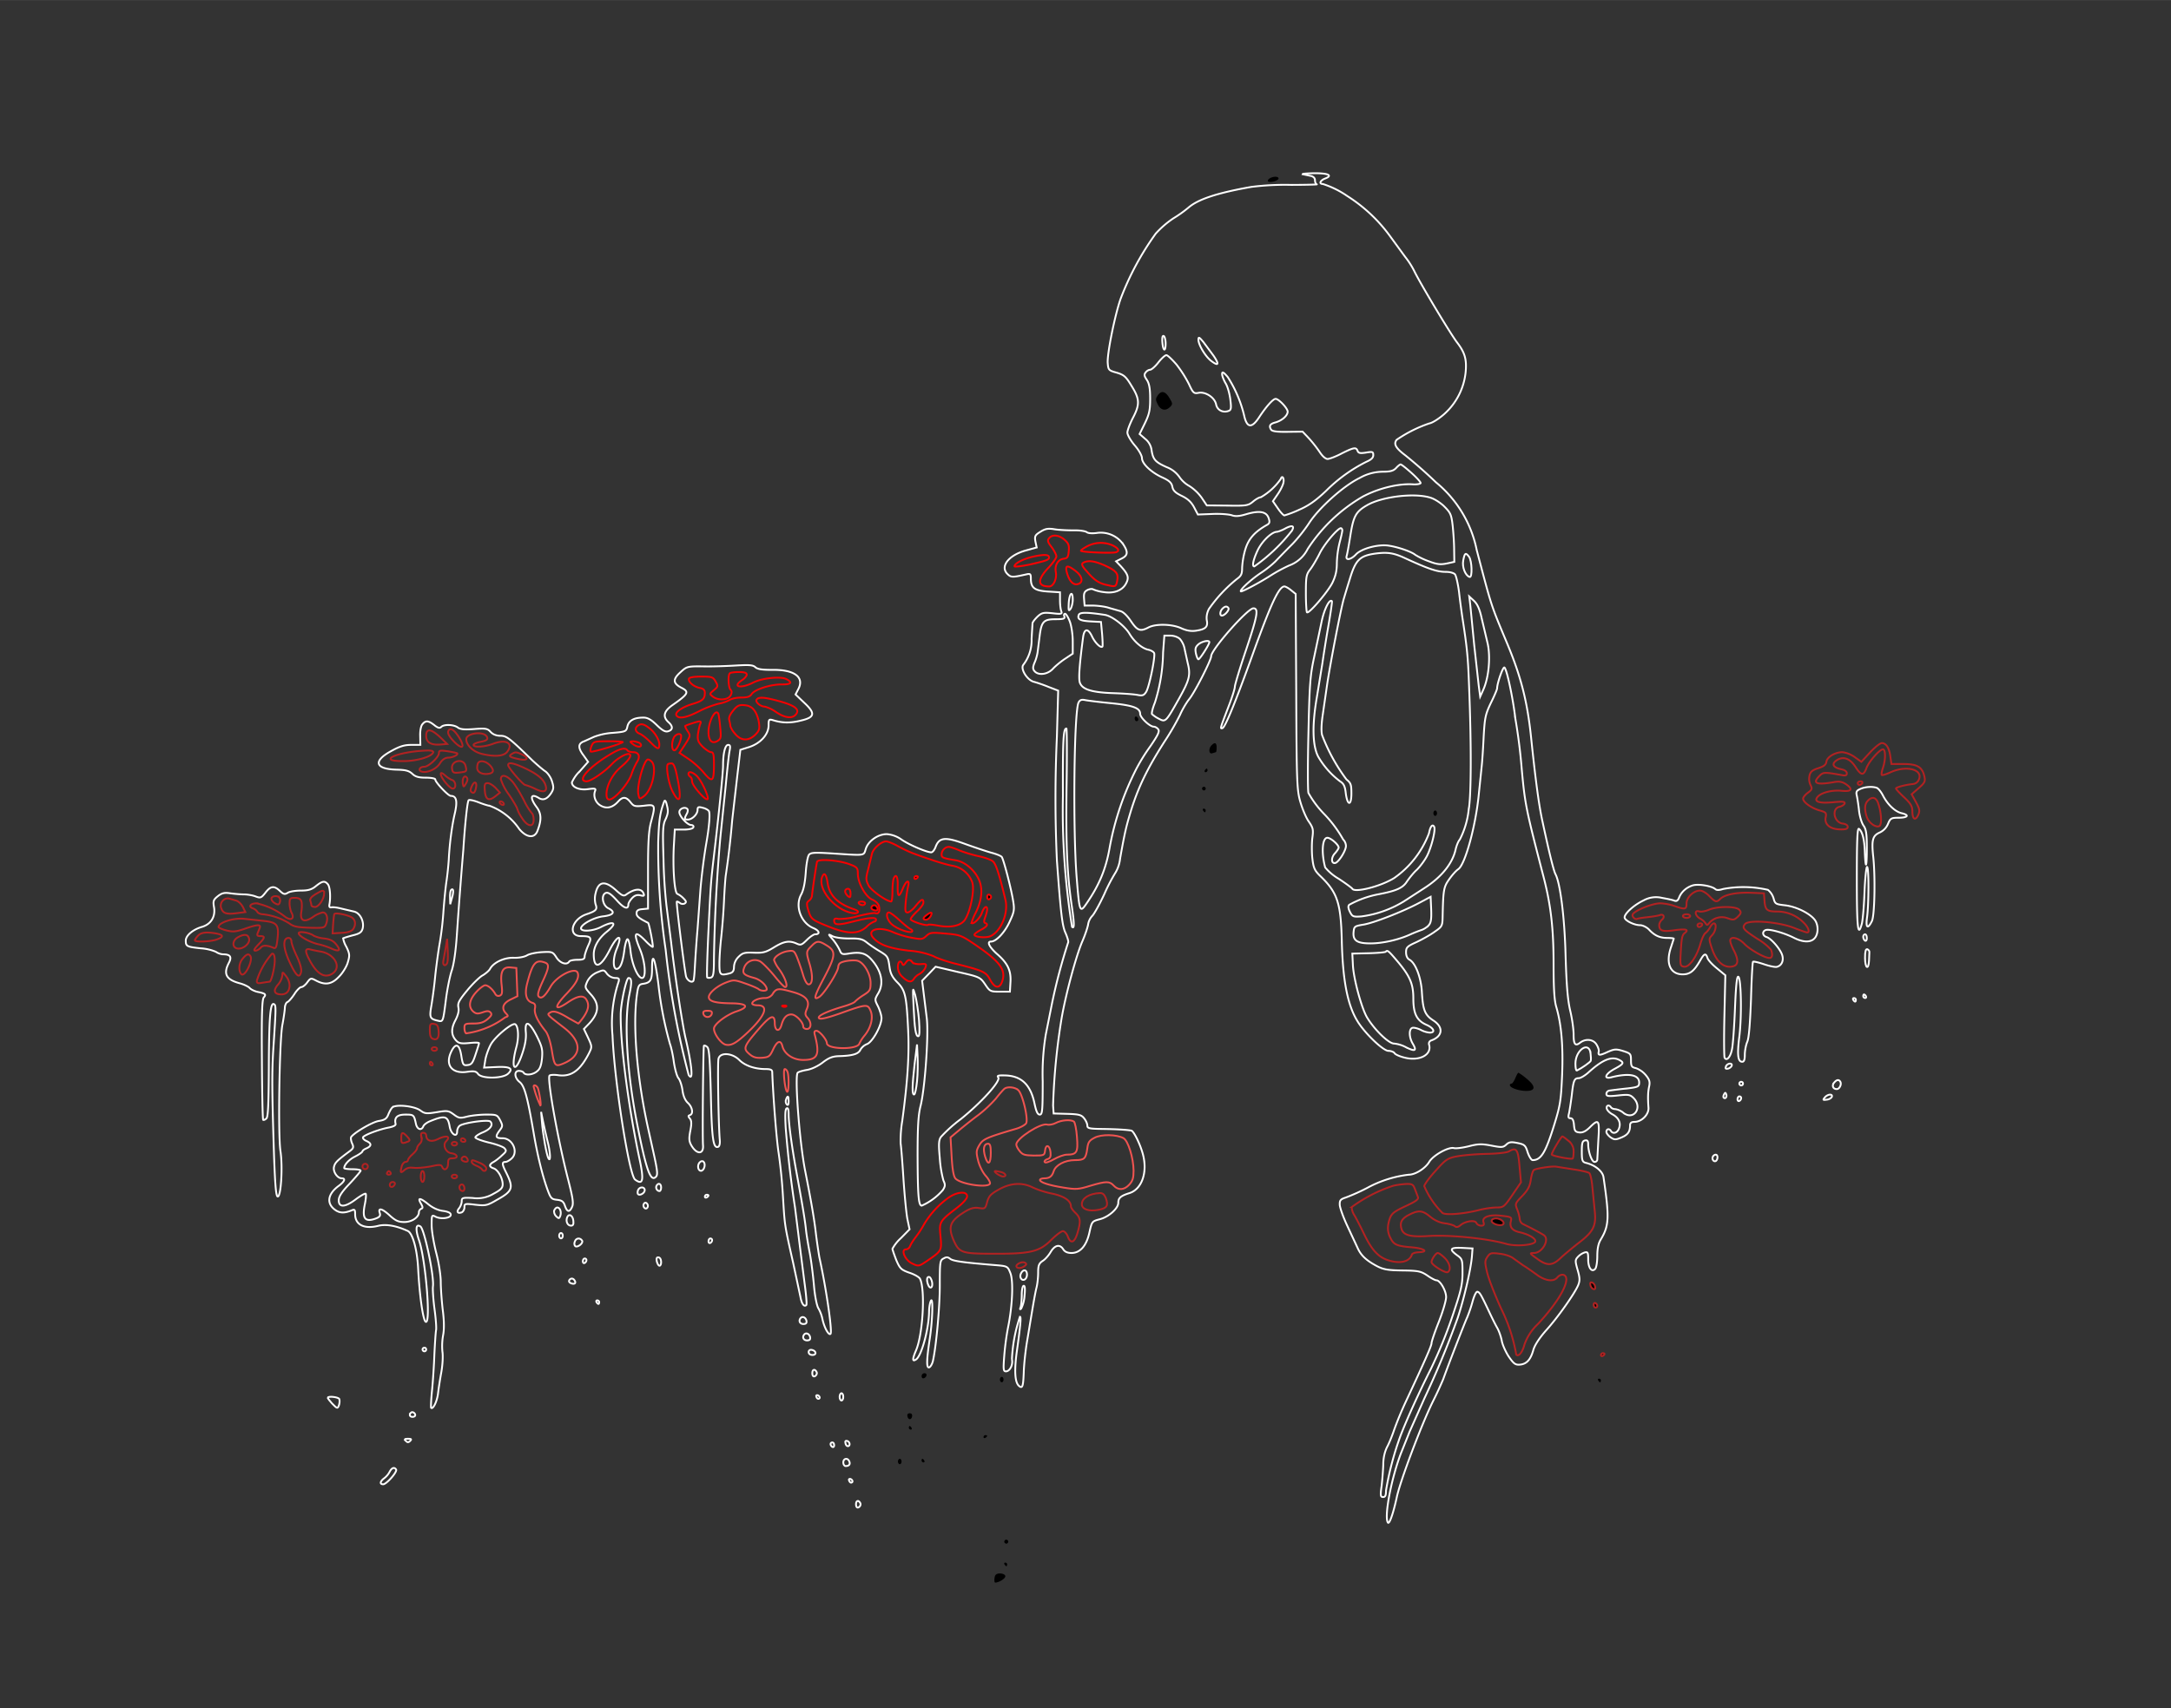 <svg xmlns="http://www.w3.org/2000/svg" version="1" width="1589.3" height="1250.7" viewBox="0 0 1192 938">
  <rect x="0" y="0" width="1192" height="938" fill="#333333" stroke="none"/>
  <path d="M715.5 95.7l4.3.9c1.3.3 2.2 1.2 2.2 2.3 0 1.1.4 2.1 1 2.3.5.1-5.8.3-14.2.3a148 148 0 0 0-21.7 1.1c-18.8 3.3-29.3 6.8-34.6 11.4a67.5 67.5 0 0 1-8.3 5.9 52.9 52.9 0 0 0-9.6 8.3 155 155 0 0 0-19.3 35.8c-3.2 9.1-7.5 30.4-7.1 35.3.3 3.8.5 4.1 4.9 5.3 4 1.2 5.1 2.1 8.2 7.3 4.5 7.2 4.6 10.2.7 17.6-1.6 3.1-3 6.8-3 8 0 1.3 1.8 4.4 4 7 2.3 2.6 4 5.7 4 7 0 3.1 5.1 7.9 11.3 10.7 3.7 1.7 5 2.9 5.4 5.1.4 2.1 1.7 3.3 5.2 5 3.3 1.6 5.2 3.4 6.7 6.2l2.1 4 8-.3c4.4-.2 9.1.2 10.6.7 1.9.7 4 .6 7.7-.5 7.4-2.2 11.2-1.6 12.5 1.9.8 2.3.6 3-.7 3.8-6.9 3.9-10.2 7.6-12 13.4a44 44 0 0 0-1.8 10.2c0 3.5-.5 4.5-3 6.3a79.5 79.5 0 0 0-15.2 16.3c-1.1 2-1.5 4.4-1.2 6.3.7 3.6-.6 4.9-5.9 5.7-2.6.4-5.1 0-8-1.3-5.1-2.4-14.1-2.6-18.1-.5-4.6 2.4-6.1 1.8-9.7-3.5-2.1-3.1-4.3-5.2-5.9-5.5l-6-1.7c-1.9-.7-5.7-1.2-8.5-1.3h-5l-.3-3.7c-.2-2.9.1-3.9 1.8-4.8 1.1-.6 2.6-.8 3.2-.4a21 21 0 0 0 5.8 1.5c5.7.9 10.3-.9 12.3-4.8 1.7-3.2 1.1-5-3-9.5l-2.5-2.6 2.8-1.4c3.6-1.7 3.9-3.5 1.4-7.5a15 15 0 0 0-14.6-6.7c-2.7.4-4.9.2-5.7-.4-.7-.6-4-1.1-7.3-1-3.2 0-7.9-.2-10.4-.6-3.6-.6-5.1-.3-7.8 1.4-2.9 1.8-3.2 2.4-2.7 5.3l.7 3.3-6.2 1.7c-9.2 2.6-14 8.7-9.9 12.8 2 2 2.7 2 10.7.2 1.9-.4 2.2-.1 2.2 2.4 0 5.1 2 6.6 9.4 7.1l6.6.4v4.3c0 2.4.3 5.1.7 6.1.6 1.5.1 1.7-4.9 1.1-4.9-.5-5.8-.3-8.2 1.9-1.4 1.4-2.7 3-2.7 3.7l-.5 8.4a22 22 0 0 1-4.6 14.4c-1.6 2.3 2.3 8.5 6 9.3 1.5.4 5.1 1.6 8 2.8l5.2 2-.7 25.2a741 741 0 0 0 0 68.1c2.1 28.7 2.9 35.8 4.7 39.7 1 2.3 1.7 4.6 1.5 5.2a316.6 316.6 0 0 0-8.9 33.6l-3.4 17a132 132 0 0 0-1.7 25.7c0 16.2-.2 18.3-1.6 18.3-1.2 0-1.9-1.6-2.8-5.6-2.1-10.7-7.2-15.7-16.3-15.9-3.7-.1-4.5.1-3.7 1.1 1.5 1.9-9.3 13.8-20.6 22.9a77.7 77.7 0 0 0-10.9 9.8c-1.2 1.8-1.3 4-.6 11.7a61 61 0 0 0 2 12.2c1.1 2.3 1 3.1-.3 5.2a32.6 32.6 0 0 1-11.6 8.6c-1.8 0-2.2-5.6-2.3-27.2 0-16.4.4-22.8 1.7-27.8 2.4-9.9 4.5-39.6 3.3-48.3l-1.7-13.7-.8-6.5 3.7-3.8 3.7-3.9 12.3 2.9c12 2.7 12.2 2.9 14.9 6.8 2.6 3.9 2.9 4 8.1 4h5.5l.3-5.2c.4-6.4-1.5-10.4-7.5-15.6-4.1-3.7-5.6-6.7-3.2-6.7 2.8 0 7.4-4.8 10.1-10.6 2.7-5.8 2.9-6.8 2-12.1-1.2-7.2-5.2-22.5-6.2-23.8-.5-.6-3-1.6-5.7-2.3-2.6-.7-9.1-2.9-14.4-4.8-10.9-4-14.2-3.7-16.2 1.6-.6 1.7-1.7 3-2.4 3-2.4 0-11.9-4-16.3-7a16 16 0 0 0-8.1-3c-4.8 0-10.1 3.7-11.5 8-1.3 4 .2 3.8-18.5 2.6-9.5-.6-11.7-.5-12.7.7-.7.8-1.5 5.2-1.8 9.8-.4 5.6-1.2 9.7-2.6 12.2-3.4 6.4 0 15.5 6.8 18.3 3.3 1.4 3.9 3.4.9 3.4-.7 0-2.8 1.4-4.5 3.1-2.8 2.8-3.4 3-5.6 2-4-1.8-7-1.3-12.5 2.1-4.4 2.7-6 3.1-11 2.9-5.1-.2-6.2.1-8.4 2.3a8.2 8.2 0 0 0-2.5 5.4c0 2.2-.6 3.1-2.2 3.6-5.4 1.4-5.8 1-5.8-5.2 0-3.2.4-9.3.9-13.7a358 358 0 0 0 1.6-20.4c.3-6.8.8-13.4 1-14.5a466 466 0 0 0 3.5-30.1l2.8-24.4 1.7-14.4 4.8-1.5c6.2-2 10.7-6.9 10.7-11.9 0-3.2.2-3.5 2.3-2.9 5.1 1.6 9.5 1.7 15.2.3 8-1.8 8.4-4 1.9-10l-4.6-4.4 1.6-3.1c3.3-6.5-2.4-10.6-14.4-10.4-5.4 0-7.9-.3-9.2-1.4-1.3-1.3-3.4-1.4-10.5-1-4.8.3-12.9.6-18 .5-9-.1-9.2 0-12.8 3.3-4.2 3.8-4 6 .6 8.4 4.5 2.3 3.9 3.4-4.8 9.5-4.8 3.3-5.6 6.4-2.3 9.4 2.6 2.3 2.5 4.2-.1 5-1.6.5-3.1-.3-6.3-3.4-3.1-3-5-4.1-7.3-4.1-5.2 0-8 1.6-8.8 4.8-.6 2.8-.8 3-8.2 3.6a35 35 0 0 0-10.2 2.2l-5.3 2.4c-3.5 1.2-3.6 3.6-.3 7.9l2.4 3.4-4.4 5a19.9 19.9 0 0 0-4.5 6.3c0 2.6 4.1 4.4 8.8 3.7 4-.5 4.5-.4 3.9 1.1-1.1 2.9.4 6.6 3.4 8.1 3.2 1.7 6.3.9 9.3-2.4 2.5-2.8 4.4-2.7 6.8.4 1.8 2.3 2.4 2.4 7.4 1.9 6.3-.8 6.4-.6 3.8 9.1-1.2 4.6-1.6 10.8-1.6 26.7v20.7l-3.2.3c-2.3.2-3.1.8-3.1 2.3 0 1.6 1.3 2.7 6.3 5.2.6.2 3 12.8 2.6 13.2-.2.2-2-1.2-3.9-3.2-6-6.2-7-4.8-3 4.8 2.8 6.9 3.4 15.5 1 15.5-2.3 0-5.6-7.7-6.3-14.9-.4-3.6-1.1-6.5-1.7-6.4-.5.1-1.3 2.8-1.7 6-.9 7-2.3 10.3-4.3 10.3s-2-5.8 0-10.7c3.7-8.8.6-8.4-3.9.6-4.9 9.5-8.6 10.5-8.6 2.1 0-4.3 2.7-8.9 7.4-12.6 5.8-4.7 3.8-6.1-3.4-2.4-4.4 2.3-11 2.7-11 .7.1-2.2 7.3-6.1 12.5-6.6 5.5-.7 6.5-2.4 2.5-4.4-3.2-1.6-4.1-7.3-1.4-8.4 1.3-.5 2.9.6 6.1 4.1 3.9 4.4 6.3 5.2 6.3 2.2 0-.7.9-2.2 2-3.4 1.5-1.6 2.8-2 4.6-1.6 1.9.5 2.3.3 1.8-.9-1.1-3.1-4.9-2.9-9.6.5-1.4 1-2.3.6-5.7-2.5-6-5.4-9.6-4.8-11.1 1.8a12 12 0 0 0 0 6c1.1 2.9.3 3.7-5 5.5-8.1 2.7-10.5 12-3 12 5.6 0 6.1.7 3.9 5.3-1 2.3-1.9 5-1.9 5.9 0 1.4-.9 1.8-3.9 1.8-2.2 0-4.3.4-4.6 1-1.3 2.1-5 .9-7-2.3-2-3.1-2.3-3.2-8-2.9-3.3.2-7 1-8.2 1.8-1.4.8-4.3 1.4-7.2 1.3-5.3-.2-11.2 2.6-13.1 6.2-.6 1-2.4 2.5-3.9 3.4-1.6.8-5.4 4.5-8.4 8.1-4.7 5.7-5.5 7.2-5 9.6.4 1.9-.2 4.2-1.7 7.1-2.5 4.7-2.3 8.3.7 11.3 1.3 1.3 2.8 1.5 7 1.1 2.9-.3 5.3-.3 5.3.1s-.9 3.2-1.9 6.2c-1.5 4.6-2.2 5.6-4.4 5.8-2.3.3-2.6-.1-3.4-5-1-6.7-3.2-7.5-5.7-2-3.3 7.2.8 12 9 10.7 3.8-.5 4.8-.3 5.9 1.2 2 2.7 13.4 2.6 16.4-.1 3.2-2.9 1.1-4.1-6.5-3.7l-6.6.3.7-4.4c.4-2.3 1.8-6.2 3.1-8.5 2.5-4.3 11.7-11.9 13.3-10.9 1.7 1.1 2.1 7.2.6 12.6-3.3 12.3-.6 15.1 3.3 3.4 1.6-4.7 2.2-8.4 1.9-11.7-.6-6.9 1.9-5.9 6.1 2.3 2.8 5.7 3.2 7.2 2.8 12-.4 4-1.1 6-2.7 7.2-2.3 2-6.4 2.4-7.4.8-.3-.6-1.5-1-2.6-1-2.7 0-2.5 3.8.4 6.1 2.6 2 4.3 8 7.7 27.9 2.1 12.5 5 24.2 7.8 31.7 1.6 4.3 2.1 4.8 5.1 5.1 2.6.3 3.5.9 4.3 3.3 1.2 3.5 2.5 3.7 3.9.6.9-1.9.4-5-2.1-14.8-5.6-21.6-11.6-55.1-10.3-57.3.3-.4 2.6-.6 5-.2 7 .9 11.9-2.6 16.8-12.3 1.6-3.3 1.6-3.5-.6-8.3l-2.3-4.8 2.7-2.8c5.6-5.9 6-10.8 1.2-16.1-3.5-3.9-3.5-3.9-2-7.3 1.1-2.1 3-3.9 5.4-4.9 3.6-1.5 3.7-1.5 5.4.8a6.2 6.2 0 0 0 4.4 2.3c2.2 0 2.4.3 1.9 2.2a72 72 0 0 0-3.3 29.3c1 24.9 9.1 76.8 12.4 79.2 4.4 3.3 5 .4 2.3-11.9-6-28.5-10.4-61.9-10.2-78.7 0-6 3.1-20.1 4.3-20.1 1.8 0 1.9 2.4.4 9.4-2.9 14.3-1.3 41.6 4 69.1 5.2 26.6 7.6 33.7 10.6 30.7 1.1-1 .9-3.2-.9-11.5l-3.7-16.7c-6-28-8.2-55.9-5.7-72.5.6-4.3 1.1-5 3.2-5.3 4.2-.6 5-2 5-8.5 0-9.7 1.7-5.5 3.5 8.8a199 199 0 0 0 6.4 32.9c.6 1.5 1.6 6 2.1 9.9.6 3.9 1.7 7.8 2.5 8.7.8.9 1.8 3.8 2.2 6.5.4 3.2 1.4 5.6 3 7.1 2.5 2.3 3.1 6 1.1 6.7-1 .3-1 .7 0 1.9.9 1.1 1 2.8.2 6.8-.8 4.3-.7 5.7.7 8.1 2.9 4.9 6.7 4.8 6.3-.2-.4-4.5.1-54.3.5-54.7.2-.3 1.1 0 1.8.7 1.1.8 1.5 6.7 2 26 .5 24.5 1.3 29.8 4 28.8.7-.2 1.1-1.8.9-3.8-.7-7.6-1.3-42.5-.7-44.6.9-3.6 7.4-3.2 11.3.6 3.1 3.2 8.6 5.1 14.5 5.1 2.8 0 3.7.4 3.7 1.7.4 11.8 2.3 36.8 3.5 44.3a286 286 0 0 1 2.4 24.2c1 16.1.8 15 5.6 36.3l4 18.7c.6 3.6 2 5.6 3.2 4.4.4-.3-.1-5.9-1-12.4L439 683l-2.5-20a596.7 596.7 0 0 1-5.1-43.6c-.4-7.1-.3-10.3.5-10.8.7-.5 1.1.5 1.1 3.1 0 4.8 1.6 16.8 4 30.3 3.3 18 4.9 27.3 5.5 33 .3 3 1.3 8.9 2.1 13 .8 4.2 1.8 12.2 2.3 17.8.5 5.9 1.6 11.2 2.4 12.5a20 20 0 0 1 2.2 5.7c1 4.9 3.5 9.4 4.5 8.4 1.1-1.1-2.3-24.7-6.1-41.9-.4-2.2-1.3-8.1-1.9-13-.9-7.9-2.6-17.9-6-35-3-15.4-5.7-50.7-4.1-53.4.3-.5 2.6-1.2 5-1.6 2.6-.4 6.2-2.1 8.8-4.1 3.5-2.7 5.5-3.4 9.1-3.5 7.3-.2 10.6-1.2 11.6-3.5a7.5 7.5 0 0 1 3.6-3.1c3-1.1 8-10 8-14.3 0-1.4-.9-4.3-1.9-6.4-1.9-3.7-1.9-3.8.1-7.2 2.9-4.9 2.1-11-2.3-16.8-3.8-5-6.6-6.1-13.3-5.1-4.2.7-4.6.5-5.5-1.7a30 30 0 0 0-3.7-5.8c-2.8-3.2-2.8-3.3-.4-2 1.5.8 5.3 1.3 9.3 1.3 5.6-.1 7.2.3 9.5 2.1a70 70 0 0 0 6.7 4.6c5 3 5.1 3.2 5.9 9 .5 3.6 1.5 5.5 4.2 8.3 4.4 4.4 5.1 7.2 6 25.8.7 13.7-.2 28.1-3.2 50.3a65 65 0 0 0-.9 12.5c.2.9.9 9.2 1.5 18.6.6 9.3 1.6 19.6 2.2 22.8l1.2 5.7-4.7 4.8a21.9 21.9 0 0 0-4.7 5.9c0 .5 1 3.3 2.1 6.2 2 4.6 2.6 5.3 7.1 6.9 2.8.9 5.4 2.4 5.9 3.3 3 5.7 1.7 30.5-2.2 39.5-2 4.7-2 6.2 0 4.9 3-1.8 7-16.4 7.2-26 0-2.2.4-4.9.9-6 1.4-3.4 1.1 10-.5 20.5-1.8 11.9-1.9 16.3-.3 15.8.7-.3 1.6-1.8 2-3.4 1.8-7.9 3.8-29.4 3.8-41.6 0-12.9.1-13.8 2.1-14.8 1.5-.9 2.4-.8 3.6.2 1.5 1.2 6.8 2 24.1 3.4 7.4.6 7.4.6 8.9 4.3 1.8 4.2 1.2 18.1-1.2 29.8a148 148 0 0 0-2.1 15.6c-.6 7.6-.5 8.7.9 8.7 2.2 0 4-3.7 3.3-6.6A84.7 84.7 0 0 1 560 723c.7 0 .4 4-1.6 18.3-1.6 11.2-1.2 17.8 1.1 19.7 1.9 1.6 2.3.3 2.6-7.5.1-3.9.9-11.7 1.9-17.5l3-18c.7-4.1 1.6-9.1 2.1-11 .5-1.9.9-5.6.9-8.2 0-3.9.4-5 2.4-6.4 1.4-.8 3.4-3.1 4.5-5 2.3-3.8 5-4.4 6.9-1.4.8 1.3 2.3 2 4.5 2 4.8 0 8.3-4 9.9-11.5 1.3-5.8 1.4-5.9 5.5-7 4.9-1.2 10.3-5.9 10.3-9.1 0-2.6 1.3-3.8 6.2-5.3 6.7-2.2 9.9-11.2 7.4-21-1.4-5.5-5-12.9-6.4-13.3-1.9-.4-7.6-.8-15.4-.9-7.7-.1-8.8-.3-8.8-1.9 0-1-.8-2.8-1.8-4-1.5-1.9-2.9-2.2-9.2-2.4l-7.5-.2-.3-4.4a362 362 0 0 1 4.7-48c2.3-13.2 8-34.4 11.4-42.2 1.3-3 2.7-7 3.1-9a9 9 0 0 1 2.3-4.9c.9-.8 3.9-6.1 6.6-11.9a98.7 98.7 0 0 1 6.3-12.1 19 19 0 0 0 2.4-7.5c2.5-14 3.3-17.4 5.7-25.4 4.1-13.5 9.2-24 18.8-39a141 141 0 0 0 8.4-14.5c1.2-2.8 3.5-6.7 5.1-8.7 3-3.7 12-21.3 12-23.5 0-3.6 20-26.3 23.2-26.3 3 0 2.2 4.3-4.2 23.3-3.3 9.8-6 18.7-6 19.8 0 1-1.5 5.8-3.4 10.7-4.7 12.3-4.8 12.4-3.4 12 1.5-.5 6.8-13.5 15.8-38.3 10.8-30.1 15.2-39.6 18.3-39.5.7.1 2.3 1 3.6 2.1l2.5 2 .3 53.7c.2 50.2.4 54.2 2.3 60.6 1.1 3.8 3.1 8.6 4.6 10.7 2.4 3.5 2.6 4.4 1.9 9.4-.3 3-.3 8.1.1 11.2.6 4.9 1.2 6.3 4.3 9.3 9.3 8.9 11.3 14.7 11.8 35 .5 22.4 3.2 36.1 8.8 45 4.2 6.7 14 16 16.8 16 1.4 0 3 .6 3.4 1.3.4.7 2.9 1.8 5.4 2.4 8.1 2.1 15-1.4 13.6-6.9-.4-1.2.1-2.1 1.1-2.5 6.3-2.2 6.9-7.2 1.3-10.9-4.8-3.1-5.8-5.7-6.4-15.5-.4-8.1-3.5-16.2-6.9-18-1.1-.6-1.8-2.1-1.8-4 0-2.7.6-3.3 5.7-5.6 3.2-1.5 7.7-4 10-5.7 4.2-2.9 4.3-3.1 4.4-9 .3-13.9.6-15.6 3.5-19.7 1.6-2.3 3.8-4.8 5-5.6 3.8-2.4 9.6-23.6 11.3-40.8l1.6-15.5c.3-2.5.8-9.8 1.1-16.3.6-10.8 1-12.5 4-18.8 1.9-3.8 3.4-7.4 3.4-8 0-2.7 3.2-11.9 4-11.4 1.3.8 4.7 16.8 6 28a307.7 307.7 0 0 1 3.5 27.6c1.8 19.7 2.4 22.4 12 59.4 4 15.4 5.5 28.2 5.5 48.1 0 12.7.4 19.5 1.4 23 2.9 9.8 3.9 21.4 3.3 37.4-.6 13.8-1 16.7-4 26.5-5 16.3-7.5 20.5-12.2 20.5-.7 0-1.9-1.9-2.7-4.2-1.2-3.9-1.7-4.4-5.6-5.2-3.5-.7-4.6-.6-6.2.9-1.7 1.6-2.6 1.6-8.3.5-5.3-1-7.3-.9-12.3.4-3.3.8-6.9 1.3-8.1 1-3-.8-11.5 4-13.6 7.6-2.2 3.6-7.6 7-11.2 7a63 63 0 0 0-22.9 7.3 107 107 0 0 1-11.6 5.2c-3 1-3.5 1.5-3.4 4.1.1 1.6 1.9 6.7 4.1 11.4l5.6 12c1.9 4.4 4.9 7.1 10.7 10.2 3.7 1.9 6.1 2.3 14.1 2.4 8.6.1 10 .4 13.5 2.7 2.1 1.5 4.4 2.7 5.1 2.7 2 0 5.3 5.7 5.3 9.2 0 1.9-1.8 8-4 13.6-2.2 5.5-4 10.8-4 11.7 0 1.5-3.7 9.8-14.3 32.5a191 191 0 0 0-6.2 15c-1 3-2.7 7.3-3.9 9.5-1.3 2.6-2.1 6-2.1 9.5-.1 3-.5 8.3-.9 11.8-.8 5.4-.6 6.2.8 6.2 1.2 0 1.6-.9 1.6-3.6a168 168 0 0 1 7.9-29.9c3.2-8.4 9.9-23.3 16.7-36.8a251 251 0 0 0 11.9-29.1c4.7-13.9 5.5-17.3 5.5-23.7 0-7.2-.1-7.6-3-9.7-4.5-3.3-3.8-4.3 2.8-4l5.7.3-.3 4c-.5 7-4.3 23.6-7.9 34.3A507.2 507.2 0 0 1 782 768l-8 18-4 10c-5.6 13.4-10.2 36.5-8 40 .8 1.3 3-5 5-14.3 2-9.1 13.8-40.4 20.1-52.9a201 201 0 0 0 5.3-11.5c3.2-8.9 11.8-31 13.1-33.8a73 73 0 0 0 3-8.8c1-3.6 2.1-5.7 2.8-5.4 1.2.4 1.8 1.4 6.2 10.7 1.4 3 3.4 7.1 4.5 9 1.1 1.9 2.2 5.2 2.6 7.4.4 2.1 2.1 5.9 3.8 8.5 2.7 3.9 3.6 4.6 6.1 4.4 3.7-.3 5.9-2.7 7.4-8.1.8-2.7 3.3-6.5 6.9-10.6 6.3-6.9 15.7-20.2 17.7-24.9 1-2.5 1-3.9-.3-8.4-1.4-4.9-1.4-5.5.2-7.2a9 9 0 0 1 3.7-2.4c1.7-.4 1.9 0 1.9 3.8 0 4.7 1.9 7.2 3.8 5.3.7-.7 1.2-3.9 1.2-7.1 0-4.1.6-7 1.9-9.1 4.6-7.6 4.8-12 1.5-34.3-.5-3.2-4.6-6.6-9.7-7.8-1.9-.5-2.2-1.3-2.2-6.3 0-4.6.3-5.7 1.8-6 1.2-.3 1.7.3 1.7 2 0 4.2 2 9.8 3.5 9.8.8 0 1.5-.6 1.5-1.3l.6-11c.7-10.9.2-11.6-4.8-6.6-2.2 2.1-3.8 2.9-5.7 2.7-2.2-.3-2.6-.8-2.9-4.1-.2-2.5-.8-3.7-1.9-3.7-1.2 0-1.4-.6-.8-2.8.3-1.5 1-5.9 1.5-9.9.9-8.2 1.4-9.3 3.9-9.3.9 0 3.3-1.4 5.2-3.1 7.8-7.1 12.8-9.1 17-6.9 2.8 1.5 2.4 2.2-2.6 4.9-5.1 2.7-6.3 5.8-1.7 4.6 9.5-2.4 15.2-1.4 15.2 2.9 0 2.2-.6 2.5-6.2 3.2a288 288 0 0 0-10 1.2c-1 .1-1.8.9-1.8 1.8 0 1.3.9 1.5 6.4.9 5.7-.6 6.6-.5 8.5 1.4 5.2 5.2.1 12.6-5.6 8.1a9.3 9.3 0 0 0-4.4-2c-1 0-2.1-.5-2.4-1-1-1.6-2.7-1.1-2.3.7.2.9 1.6 2.4 3.2 3.2 3.4 1.9 4.7 4.7 3.5 7.8-.9 2.4-3.3 3.1-4.4 1.3-.9-1.5-2.5-1.2-2.5.5 0 .8 1.1 2.1 2.3 3 2.1 1.4 2.8 1.4 5.9.1 3.6-1.5 4.8-3.2 4.8-6.7 0-1.3.7-1.9 2.4-1.9 4 0 8-4.1 7.7-7.8-.4-5.5-.3-8.6.4-11.8.5-2.4.1-3.7-1.9-6.1a12.8 12.8 0 0 0-5.4-3.8c-2.3-.5-2.7-1-2.7-4.3 0-3.5-.2-3.8-4.3-5.1-3.9-1.2-4.8-1.1-8.5.5-4.5 2.1-5.4 2-4.9-.2.2-.9-.4-2.6-1.3-4-1.8-2.8-5.9-3.2-8.9-.9-2.7 2.1-3.6 1-3.6-4.5 0-2.7-.8-8.7-1.9-13.2-1.4-6.1-2-14.1-2.5-29.8-.5-20.8-2.9-39.9-5.5-44.9-1-1.8-3.3-11-7.2-29.1-2-9-3.9-23.6-6.3-46.6-2-19.2-5.6-33.2-13-50.9-9.2-22-8.4-19.6-16.8-51.5a64.5 64.5 0 0 0-22.4-37.2 257.8 257.8 0 0 0-16.8-14.8c-5.3-4-6.5-6.2-4.8-8.5a72.8 72.8 0 0 1 17.9-9c1.8-.3 5.5-2.7 8.3-5.2a35.7 35.7 0 0 0 11.7-22.8c.7-7.2-.4-10.9-4.7-16.5-4-5.3-20.6-33.1-23.5-39.2a45 45 0 0 0-5-7.8l-8.4-11.5a86 86 0 0 0-23.4-21.9 50.5 50.5 0 0 0-13.4-6.6c-2.3 0-1.4-2 1.3-3 4.4-1.7 1.6-3-6.4-2.9-4.2.1-6.8.3-5.7.6z" fill="none" stroke="#ffffff"/>
  <path d="M640 188.6c0 4.8-1.4 4.3-1.8-.7-.2-2.6.1-3.8.8-3.4.5.3 1 2.2 1 4.1zM666.3 195.3c3.2 4.7 2.8 5.9-1.1 3-3.2-2.3-7.2-8.9-7.2-11.8 0-1.7.5-1.4 2.8 1.4l5.5 7.4zM646 200.2a66 66 0 0 1 6.8 10.7c2.2 4.8 2.7 5.3 5.2 4.8 3.8-.8 8.9 2.5 9.7 6.3.6 3.2 3.8 4.8 6.9 3.6 1.4-.5 1.5-1.6.9-6.4-.4-3.1-1.5-7.1-2.6-8.8-1-1.7-1.9-4-1.9-5 0-1.5.7-1.2 3.1 1.6a68.9 68.9 0 0 1 9.2 22c1.6 6.1 4.2 6.1 8.3-.3 3.8-5.7 7.4-9.7 8.8-9.7 1.7 0 6.6 5.2 6.6 7 0 2.2-3.1 4.9-6.6 5.9-3.1.8-3.8 1.9-2.5 4 .6.9 3.1 1.3 9.1 1.2l8.2-.1 3.5 3.7a74 74 0 0 1 5.9 7.5c1.4 2.2 3.2 3.8 4.3 3.8 1 0 4.5-1.3 7.7-3 6.8-3.4 8-3.6 8.8-1.4.5 1.2 1.4 1.4 4.6.9 3.6-.6 4-.5 4 1.4 0 1.4-1.1 2.5-3.7 3.6a85 85 0 0 0-22.3 16.1c-5.5 5.2-9.4 8-14.7 10.3a60.2 60.2 0 0 1-8.1 3.1c-.5 0-2.1-1.7-3.6-3.9l-2.7-3.9 2.6-3.8c1.4-2 2.8-4.8 3.1-6.1.7-2.6-.6-4.7-1.4-2.3a34 34 0 0 1-10.9 10c-.8 0-2.8 1.1-4.3 2.4-2.7 2.2-3.6 2.4-14.2 2.2l-11.2-.1-2.8-4.2a25.3 25.3 0 0 0-6.7-6.4 16.3 16.3 0 0 1-5.6-5.1 15.2 15.2 0 0 0-6.9-5.3c-6.3-2.8-7.5-4.2-8.3-9.2a9.5 9.5 0 0 0-3.6-6.4l-3-2.6 2.9-5.9c2.4-5 2.9-7.1 2.9-13.5 0-5.6-.5-8.3-1.8-10.3-1.5-2.2-1.6-3-.6-4.2.6-.8 1.7-1.4 2.4-1.4s2.8-1.8 4.5-4c1.7-2.2 3.7-4 4.4-4 .7 0 3.2 2.4 5.6 5.2zM774.9 259.6c2.8 2.5 5.1 5 5.1 5.6 0 .5-2.1.9-4.7.7-8-.4-19 2.4-27.3 6.9a90 90 0 0 0-30 28.6 18.5 18.5 0 0 1-10.2 9.1 85.5 85.5 0 0 0-10.3 5.6c-5.9 3.8-15.7 9-16.2 8.6-.7-.8 5.8-6.7 11.1-10.2 2.8-1.8 6.5-4.8 8.3-6.7a548 548 0 0 1 8.6-8.8c3-3 7.2-8.3 9.4-11.7 5.5-8.5 19-20.6 27.9-24.9a26 26 0 0 1 12.6-3.4c4.2 0 5.9-.5 7.3-2 1-1.1 2.1-2 2.5-2 .5 0 3.1 2.1 5.9 4.6z" fill="none" stroke="#ffffff"/>
  <path d="M785.2 273.2c2.2.6 5.7 2.8 7.8 4.9 3.4 3.4 3.9 4.4 4.6 10.6.4 3.7.8 9.7.8 13.3l.1 6.5-4.2.9c-3.5.7-5.3.5-10-1.3a38.5 38.5 0 0 1-7.3-3.5c-2-1.7-9.6-4.3-14.5-5-5.8-.9-15 1.6-18 4.8-2.8 3-5.9 3.5-5.1.8.3-.9 1.2-5.9 2-11 1.7-10.8 3-13.2 9-16.7 8.1-4.8 25.9-7 34.8-4.3zM709.3 291.4a97 97 0 0 1-20.6 19.6c-1.4 0-.6-3.6 1.7-8.6s7.8-10.4 10.7-10.4c.8-.1 3-.9 4.9-2 3.5-1.8 4.9-1.3 3.3 1.4zM737 291.2c0 .7-.7 3.8-1.5 6.8a53 53 0 0 0-1.5 11.3c0 4.2-.7 7.1-2.5 10.8-2.7 5.2-12.9 17.1-13.9 16.1-.3-.3-.6-5-.6-10.5 0-9 .2-10.3 2.4-13.1 1.3-1.7 3.6-5.6 5.1-8.6 2.5-5.2 10-14 11.7-14 .4 0 .8.6.8 1.2z" fill="none" stroke="#ffffff"/>
  <path d="M584.4 296.3c2.3 2 2.7 3.1 2.4 6.3-.3 3.4-.7 3.9-2.9 4.2-3 .4-4.9 3.6-4.2 7.3.7 3.6-1.3 7.9-3.6 7.9-6.5 0-6.7-3.6-.6-10.1 2.5-2.6 4.5-5.5 4.5-6.4 0-.9-1.2-3.2-2.6-5.1-2.2-2.8-2.4-3.7-1.4-4.9 1.8-2.2 5.3-1.8 8.4.8zM611 299.5c3.2 1.6 3.8 3 1.8 3.7-1.9.7-19.3 0-19.3-.8 0-.4 1.6-1.5 3.5-2.5a16 16 0 0 1 14-.4z" fill="none" stroke="#fe0000"/>
  <path d="M771.5 306.5c13.1 6 17.5 7.5 22.5 7.5 2.1 0 4.3.6 4.9 1.4.6.8 1.6 5.1 2.2 9.7.5 4.6 1.4 11.1 1.9 14.4 2.5 16.2 3 20.9 3.6 37.3 1.3 32.4 1.2 60.2-.2 67.7a46.6 46.6 0 0 1-4.9 16.5c-.8.8-1.8 3.3-2.3 5.5-1.8 7.9-8 15.4-17.7 21.5l-10.5 6.8a59 59 0 0 1-23.6 8.4c-4.4.3-4.9.1-6.2-2.5-1-2-1.1-3.2-.4-3.9A54.3 54.3 0 0 1 757 491c9.8-1.9 13.2-3.4 15.5-7 1.3-1.9 3.7-4.9 5.5-6.5 1.7-1.7 4.2-5 5.5-7.5 2.5-4.9 4.9-14.6 3.9-16.1-.9-1.6-2.1-.1-2.8 3.6a52.7 52.7 0 0 1-19.1 24.6c-7.4 4.6-21.6 8.2-23 5.9-.4-.6-3.7-3-7.5-5.5a28.1 28.1 0 0 1-7.4-6.2c-2.2-8.1-1.6-16.3 1.2-16.3 1.8 0 6.2 3.8 6.2 5.4 0 .5-1 2-2.1 3.2-2.2 2.4-2 5.9.4 5.2 1.9-.7 5.7-6.8 5.7-9.3 0-1.3-.7-2.8-1.5-3.5a68.1 68.1 0 0 0-10.6-14.2 54.6 54.6 0 0 1-8.5-11.4c-.4-1.5-.4-16.3 0-32.8.6-26.6.9-31.4 3.1-41.6l4.1-19.5c1.4-6.9 4.4-12.9 5.7-11.4.2.2-.7 6.5-2 13.9s-2.7 16.4-3.2 20l-3.1 19c-2.6 15.1-2.4 26.5.8 32.5a45.5 45.5 0 0 0 12.1 13.6c1.9 1.2 2.6 2.7 3 6.4.9 7 3.1 7.2 3.1.2 0-4.9-.3-5.8-2.7-7.7a99.6 99.6 0 0 1-13.4-24.4c-.5-1.8-.4-5.7.2-10l2.4-16.6c1.5-10.7 7.9-43.9 9.4-48.5a594 594 0 0 1 3.2-10.5c3.2-10.7 5.5-12.9 14.4-14.1 6.4-.8 9.8-.3 16 2.6z" fill="none" stroke="#ffffff"/>
  <path d="M576 306c0 1.4-1.2 1.8-10.3 3.9-4.8 1-8.7 1.5-8.7 1 0-1.6 5.1-4.2 10.8-5.4 5.7-1.2 8.2-1 8.2.5z" fill="none" stroke="#fe0000"/>
  <path d="M806.6 305.7c1.6 2.2 1.9 11.6.3 11.1-2.4-.8-4.2-5.5-3.5-9.1.8-4.2 1.3-4.5 3.2-2z" fill="none" stroke="#ffffff"/>
  <path d="M606.2 310.3c6.7 3 8 4.5 7.2 8.6-.7 3.5-.8 3.5-6.9 2-3.1-.8-5.5-2.4-8.4-5.6-4.4-4.7-4.8-5.8-2.8-6.6 2.6-1.1 5.8-.6 10.9 1.6zM590.7 313.6c3.9 3 4.2 6.7.6 7.2-2.4.4-4.6-2.4-5.7-7.1-.8-3.5.7-3.5 5.1-.1z" fill="none" stroke="#fe0000"/>
  <path d="M589 329.3c0 1.8-.6 4.1-1.2 5-1.1 1.5-1.2.9-1-3.3.4-5.5 2.2-6.9 2.2-1.7zM813.5 339.4l3.2 13.5c1.8 7.4.8 18.8-2.2 25.6l-1.8 4-.8-6-2.5-22.5-2.1-21.5-.6-5 2.6 2.4c1.8 1.7 3.1 4.4 4.2 9.5zM674.5 333.9c.6 1-2.1 4.1-3.6 4.1-1.3 0-1.1-2.4.3-3.8 1.4-1.4 2.5-1.5 3.3-.3zM606.6 337.6c3.9.6 10.8 5.9 13.5 10.3 2.7 4.5 6.8 8 10.2 8.8 1.6.3 3.1 1.2 3.4 1.9.7 2-2.7 18.6-4.4 21.3-1.2 1.9-2 2.2-4.6 1.7-1.8-.4-7.7-.8-13.2-1-12.3-.4-17.6-2.1-18.7-6.1-.6-2.5-.1-9.7 1.9-24.8.7-4.8 2.8-4.8 5 0 1.7 3.4 4.7 6.3 5.6 5.3.2-.3.1-3.4-.2-7l-.6-6.5-5.5-.3c-6-.3-7.6-1.2-6.7-3.6.6-1.5 4.4-1.5 14.3 0zM587.4 341.3c.9 2.4 1.6 7.2 1.6 10.9v6.7l-4.2 2.8c-2.3 1.5-5.3 4-6.7 5.5-2.9 3.2-8 3.8-10.1 1.3-1-1.2-1-2.1 0-4.6.8-1.7 1.5-4.3 1.7-5.8l1.1-8.7c1-8.2 2.2-9.4 8.8-9.4 4.3 0 5.2-.3 4.8-1.5-.4-.8-.2-1.5.4-1.5.5 0 1.7 1.9 2.6 4.3zM647.9 350.9a12 12 0 0 1 2.6 5.8l1.6 7.3c1.7 6.6 1 9.3-4.7 19.5-7.4 13.1-7.4 13.1-11.2 11.1a16 16 0 0 1-3.7-2.5c-.3-.5.4-3.4 1.6-6.3a95.5 95.5 0 0 0 4.5-27.6l.7-9.2h3.3c2 0 4.2.8 5.3 1.9zM664 352.6c0 1.2-5.2 9.4-6 9.4-.4 0-1-1.5-1.4-3.3-.5-2.6-.2-3.5 1.5-5 2-1.6 5.9-2.4 5.9-1.1z" fill="none" stroke="#ffffff"/>
  <path d="M410 370.4c0 .7-1.1 2.1-2.5 3-5.7 3.7-1 4.9 5.8 1.5 4.9-2.6 15.4-3.7 18.5-2 3.6 1.9 2.5 3-2.8 2.9-6.1 0-14.7 2.8-16.3 5.3-.9 1.4-2.3 1.9-5.7 1.9-2.5 0-5.4.6-6.5 1.4a21 21 0 0 1-6 2 54 54 0 0 0-10.8 4.2c-6.9 3.5-11 4.3-12.3 2.2-1-1.7 3-4.5 8.9-6.3 5.4-1.6 6.7-2.7 6.7-6.1 0-1.6-.8-2.3-2.9-2.7-3.3-.7-6.4-3.4-5.8-5.1.2-.7 2.9-1.1 6.7-1.1 5.9 0 6.5.2 7.9 2.7 1.4 2.5 1.4 2.8-.9 4.7-2.5 2.1-2.5 2.1-.6 3.6 3 2.3 8.3 1.9 9.7-.6.8-1.5.8-2.4 0-3.2-1.2-1.2-1.5-8-.4-9 .3-.4 2.6-.7 5-.7 3 0 4.3.4 4.3 1.4zM427.1 384.8c8.7 2.3 11.8 4.4 10.3 6.9-1.8 3-6 2.8-11.1-.6a20.1 20.1 0 0 0-6.3-3.1c-2.4 0-5.4-2.5-4.6-3.8 1-1.6 3.9-1.5 11.7.6z" fill="none" stroke="#f70000"/>
  <path d="M610 386.1c12 1.2 16 2.6 16 5.8 0 2.1 5.3 7.1 7.5 7.1.7 0 1.8.6 2.4 1.4.9 1.1 0 3.1-4.4 9.5a104.1 104.1 0 0 0-7.4 11.9 156.5 156.5 0 0 0-15 44.5c-2 11-5.6 19.7-12.4 29.6-3.8 5.6-4 5.1-5.5-13.4-2.2-26.5-1.5-92.1 1-96.8.7-1.4 1.7-1.7 3.6-1.3 1.5.3 7.9 1.1 14.2 1.7z" fill="none" stroke="#ffffff"/>
  <path d="M414.2 390.1c1.1 1.4 2.2 4.4 2.5 6.7.5 3.4.2 4.4-2 6.6-3.7 3.6-7.8 3.5-11.1-.5a12.6 12.6 0 0 1-2.6-4.2c0-.7-.3-2.1-.6-3.3-.4-1.4.4-3.1 2.2-5.3 2.2-2.7 3.3-3.2 6.2-2.9 2.4.2 4.1 1.1 5.4 2.9zM394.3 391.7c.3.5.8 3.7 1.1 7.3.6 5.9.5 6.6-1.4 7.8-3 1.9-5-.1-5-4.9 0-5.7 3.7-12.8 5.3-10.2zM384.4 397.7c-.4 1-.9 3.5-1.2 5.5-.3 3.2.1 4.2 2.6 6.8 1.7 1.6 3.8 3 4.6 3 1.3 0 1.6 1.3 1.6 6.7 0 9.5-.8 10.2-5.4 4.8-2-2.5-5.9-6-8.6-7.8l-4.9-3.3 3.1-4.7c2.9-4.6 3-4.8 1.3-7.3-.9-1.4-1.5-2.7-1.3-2.8 1-.6 6.5-2.4 7.7-2.5.9-.1 1.1.5.5 1.6zM357 400.2c2.7 2.2 5 6.1 5 8.5 0 3.1-.9 2.9-5-1.3-1.9-2-4.5-4-5.7-4.5-2.7-1-3-3.4-.6-4.8 1.7-.9 3.2-.4 6.3 2.1z" fill="none" stroke="#f70000"/>
  <path d="M585.6 432.2c-.4 32.7.3 48.2 3 66.2 1.3 8.9 1.3 11.8 0 10.5a402.5 402.5 0 0 1-5-71.9c-.1-30.6.2-37 1.9-37 .3 0 .4 14.5.1 32.2z" fill="none" stroke="#ffffff"/>
  <path d="M374 404.2c0 2.6-2.5 7.8-3.7 7.8-1.6 0-1.7-4.3-.3-7.1 1.2-2.1 4-2.6 4-.7zM342 407.4c0 .8-17 5.9-17.7 5.3-.3-.4-.1-1.8.5-3.2 1.1-2.4 1.6-2.5 9.2-2.5 4.4 0 8 .2 8 .4zM350.4 407.6c.9.3 1.6 1 1.6 1.5 0 1.4-2.4 1.1-4.6-.6-1.6-1.2-1.7-1.4-.2-1.5.9 0 2.3.3 3.2.6z" fill="none" stroke="#f70000"/>
  <path d="M400.6 412.2c-.4 1.8-1.3 10.3-2.1 18.8l-3 29a923 923 0 0 0-3.5 66.3c0 7.9-.3 9.9-1.5 10.4-.9.3-1.8.3-2.2 0-.3-.3 0-11.1.6-23.9 1.3-27.4 1.4-28.3 2.9-41.3 2.9-24.3 5.2-47.3 5.2-51 0-6.8 1.1-11.5 2.8-11.5 1.1 0 1.3.7.8 3.2z" fill="none" stroke="#ffffff"/>
  <path d="M344.5 412c.3.5 1.7 1 3.1 1 3.1 0 4.1 2.3 2.2 5.3a39 39 0 0 0-3.1 6.9c-1.7 5.1-9.3 13.8-12.1 13.8-1.1 0-1.6-.9-1.6-2.9 0-5 3.5-11.4 8.4-15.4 4.3-3.6 6-6.7 3.6-6.7-2 0-6.5 2.8-9 5.5-4 4.3-11.6 9.5-13.9 9.5-6 0 1.7-8.4 14.3-15.6 4.4-2.5 7.1-3 8.1-1.4zM357.8 418.2c3.1 3.1.3 15.7-4.3 19-2.3 1.7-2.4 1.7-3-1-1-4.6 3.1-19.2 5.3-19.2.5 0 1.3.5 2 1.2zM372.1 428c2.3 11.5 1 14.2-3 6.2-2-4-3.6-13.4-2.4-14.6.4-.3 1.4-.5 2.3-.4 1 .2 2 2.8 3.1 8.8zM382.8 426.3c2.6 2.7 6.6 11.6 5.7 12.5-1 1.1-8.5-7.5-8.5-9.7 0-1.1-.4-2.3-1-2.6-.5-.3-1-1-1-1.6 0-1.7 2.6-.9 4.8 1.4z" fill="none" stroke="#f70000"/>
  <path d="M365.5 449.7c-1.6 3.2-1.7 5.9-1.2 22.2a282 282 0 0 0 1.6 25.1l2.6 20.5c2 17.7 6.2 45.3 7.9 52.5 3.5 14.7 4.4 24.5 1.7 20.2a458 458 0 0 1-12.6-68.6 378.9 378.9 0 0 1-4.1-59.3c.4-12.1.9-15.8 3.3-22.3.4-.9 1-.1 1.5 2.3.8 3 .6 4.5-.7 7.4z" fill="none" stroke="#ffffff"/>
  <path d="M377.1 446.8c-1.5 2.8-1.4 3.2.6 3.2 2.3 0 5.3-2.9 5.3-5.3 0-1.6.5-1.8 2.7-1.2 1.5.3 3.1 1.2 3.5 1.8.8 1.3.2 8.7-1.4 17.7-1.4 8.1-2.8 19.7-3.3 26.5L383 510c-.7 8-1.3 17.6-1.5 21.3-.2 3.8-.5 7.1-.9 7.4-1.1 1.1-3.6-.7-4-2.9-1.1-5.7-5.4-40.3-5-40.7.2-.2.9.1 1.7.7.7.6 1.8.7 2.6.3 1.1-.7.9-1.3-.7-2.9a11.7 11.7 0 0 0-3.3-2.4c-1.6-.5-2.6-14.6-1.9-26.8l.5-8.5h4.9c3 0 5.1-.5 5.3-1.3.3-.6-.3-1.2-1.2-1.2-2.1 0-6.5-4.8-6.5-7.1 0-1.8 2.9-3.1 4.3-1.8.5.4.4 1.6-.2 2.7z" fill="none" stroke="#ffffff"/>
  <path d="M493 464.6c2.5 1.4 6.3 3.2 8.5 4 9.7 3.6 18.3 6.3 21.7 6.8a14 14 0 0 1 10.7 9.3c1.2 4.2-1 15.3-3.9 20-2.2 3.6-7.7 4.9-15.2 3.5-2.6-.5-5-.7-5.2-.4-.9.8-9.6-2-9.6-3.1 0-.6 1.6-2.5 3.5-4.3 1.9-1.7 3.5-3.9 3.5-4.8 0-2.5-1.2-1.9-4.3 1.9-1.5 1.9-3.5 3.5-4.4 3.5-1.3 0-1.4-.9-1-5.8.3-3.1.9-6.9 1.3-8.5 1-4.2-1.2-3.2-3 1.4-2.1 5.1-2.9 4.5-2.7-2.1.1-4.9-1.1-6.6-2.3-3.4-.3.9-.6 4-.6 7s-.3 5.4-.7 5.4c-2.6-.1-10.9-6-12.4-8.8-1.5-3-1.6-3.8-.2-9l2-8.2c.6-3 5.1-7 7.8-7 1.1 0 4 1.2 6.5 2.6z" fill="none" stroke="#f80000"/>
  <path d="M526.5 466.8c2.2 1 6.8 2.4 10.3 3.2 3.5.7 7.2 2 8.3 2.9 1.7 1.4 3.4 6.6 6.9 21 1.8 7.1-2.1 17-7.9 20-2.3 1.3-9.1.7-9.1-.7 0-.4 1.6-1.6 3.5-2.6 3.6-1.9 4.3-3.2 2.4-3.8-.7-.2-.7-1.2 0-3.1.6-1.6 1.1-3.5 1.1-4.3 0-2.6-1.8-1.4-2.9 1.9-1 2.8-4.7 6.5-5.7 5.5a29 29 0 0 1 2.3-5.6c3.6-7.3 4.1-13.7 1.4-19-2.5-4.9-7.5-9-12.2-9.8-7.2-1.2-7.9-1.5-7.9-3.2 0-2.2 1.9-4.2 4-4.2.8 0 3.3.9 5.5 1.8zM466.6 474.6c4 1.5 4.4 2 4.4 5.1 0 5.1 4.3 12.8 8 14.3 1.7.7 3.3 2.2 3.6 3.6.7 2.8-.2 4.5-2 3.8-.7-.3-5 .5-9.5 1.6a37.1 37.1 0 0 1-10.7 1.6c-1.8-.5-2.4-.2-2.4.9 0 2.5 2.1 2.6 10.4.5 8.7-2.2 12.6-2.5 12.6-1 0 .5-.4 1-1 1a13 13 0 0 0-4.3 3c-4.7 4-10 4-20.4-.1-9.6-3.8-10-4.2-11.5-9.1-1-3.4-1-4.2.3-5.2.9-.6 1.6-1.8 1.7-2.6.2-2.6 2.4-17.4 2.8-18.8.5-1.8 12.1-.9 18 1.4z" fill="none" stroke="#f80000"/>
  <path d="M784.4 508.1c-.9 1-2.6 2.1-3.8 2.5a72 72 0 0 0-6.3 2.5c-6.6 3-15.2 4.9-21.9 4.9-7.4 0-9.7-1.6-9.2-6.4.3-2.9.6-3.1 5.3-3.9 5.8-.9 22.3-7.4 31-12.1l6-3.2.3 6.9c.2 5.4-.1 7.4-1.4 8.8z" fill="none" stroke="#ffffff"/>
  <path d="M493.9 505.3c2.6 2.4 5.3 4.6 6.1 4.9.8.3 1.2.9.8 1.3-1.1 1.2-8.5-1.5-11.3-4.1-2.6-2.4-3.4-6.4-1.4-6.4.7 0 3.3 2 5.8 4.3z" fill="none" stroke="#f80000"/>
  <path d="M490.7 512c2.4 1 6.8 2.4 10 2.9 5.2 1 5.9.9 7.9-1s2.9-2 10.5-1.3c8.1.7 8.7.9 16.9 6.5 13.4 9.2 16.6 13.7 14.1 20.2-1.5 3.8-4.1 3.2-6.6-1.6-2.2-4.1-3.9-4.8-19.5-8.7-4.7-1.2-9.8-3-11.5-4a43.6 43.6 0 0 0-13.5-3c-10.7-1.3-16-3.2-19.4-6.9-4.2-4.7 3.1-6.8 11.1-3.1z" fill="none" stroke="#f80000"/>
  <path d="M453.7 519c5.4 3.2 5.2 5.6-1.1 17.6-5.6 10.5-6.2 12.9-2.8 10.8 2.6-1.6 10-13.2 10.4-16.2.2-2.2 1-2.8 4.3-3.5 2.2-.4 5-.5 6.2-.2 3.5.8 7.3 7.2 7.3 12.2 0 3.9-.4 4.5-3.9 6.7a28 28 0 0 0-4.6 3.5c-.3.6-3.2 1.8-6.3 2.7-9.2 2.7-14.7 5.3-13.5 6.5.7.7 4.3-.1 11.4-2.6 14.8-5.3 15.3-5.3 16.9-1.5 1.6 3.8.2 9.4-3.4 13.7a20.4 20.4 0 0 0-2.8 4.4c-1.3 3.4-17.8 3.1-17.8-.3 0-1.9-4.1-6.8-5.7-6.8-1.2 0-1.4.6-.8 2.7 2.7 10.6 1.4 13.3-6.5 13.3-5.5 0-10.3-3.2-11.4-7.5-.9-3.7-2.9-3-5.1 1.7-1.8 3.9-2.4 4.3-6.1 4.6-3.2.2-4.8-.2-7-2.1-3.5-3-3.1-4.1 5.1-13.6 6.6-7.7 8.9-8.5 8.9-3.1.1 4.3 2.6 4.8 3.7.7 1.1-3.9 2.8-5.7 5.4-5.7 2.4 0 6.5 4.2 6.5 6.6 0 .8.9 1.4 2 1.4 2.5 0 2.7-3.6.4-6.1-1.4-1.6-1.5-2.3-.4-4.9 1.9-4.5-.4-7.3-7.7-9.3-7.8-2.2-9-2.1-10.9.8a5 5 0 0 1-4.6 2.5c-3.3 0-6.8 1.6-6.8 3 0 .6 1.4 1 3 1 6.3 0 4.2 5.7-5.3 14.7-6.5 6.1-9.2 7.6-12.3 6.9-2.6-.7-6.4-5.9-6.4-8.8 0-2.4 6.7-7.5 12.2-9.4 7.4-2.4 6.3-4.4-2.4-4.5-8.8-.1-12.2-1-12.6-3.1-.4-2.2 4.2-6.3 9.4-8.3 4.2-1.6 4.6-1.6 10.6.5 3.5 1.2 6.7 2.6 7.3 3.1 1.1 1.1 4.5 1.2 4.5.1 0-2.1-3.5-5.3-6.8-6.2-5.9-1.6-6.8-2.5-5.6-5.7a6.2 6.2 0 0 1 8.8-3.4c1.3.8 4.7 4.2 7.6 7.7 2.8 3.5 5.5 6.4 6.1 6.4 1.8 0 .1-5.1-3.2-9.7a19.2 19.2 0 0 1-2.9-5.1c0-1.8 3.8-4.3 7.3-4.9 3.4-.5 3.7-.3 5.1 2.8a119 119 0 0 1 3.3 9.4c1.1 3.9 2.3 6 3.3 6 2.2 0 2.4-4.6.6-10.9-2.1-7-2-7.2.9-10.1 2.9-3 4-3.1 8.2-.5z" fill="none" stroke="#ef5350"/>
  <path d="M767 527.5c7.2 8.5 9 12.7 9 20.8 0 8.3 1.9 12.1 7.2 14.4 4.1 1.8 5.1 4.3 1.8 4.3a13 13 0 0 1-5.1-1.6c-1.7-.8-3.7-1.3-4.5-1-1.9.7-1.8 5.2.3 8.7 2.3 3.9 1.3 4.4-3.6 2a17.5 17.5 0 0 0-6.7-2.1c-2.9 0-10.8-7.6-14.9-14.5-3-5.2-7.4-21.3-7.7-28.9l-.3-6 8.8-.2c4.9-.1 9.1-.5 9.5-.8 1-1.1 1.6-.5 6.2 4.9z" fill="none" stroke="#ffffff"/>
  <path d="M500.9 528.3c.6.8 2.6 1.2 4.5 1.1 3.2-.3 3.4-.1 2.7 1.9a7.8 7.8 0 0 1-3.1 3.4 8.8 8.8 0 0 0-3.2 2.7c-1.3 2.2-3.1 2-6.2-.9a7.4 7.4 0 0 1-2.6-5.5c0-3 1.4-4.1 2.4-1.8.4 1 .9.8 1.8-.5 1.5-2 2.2-2.1 3.7-.4z" fill="none" stroke="#f80000"/>
  <path d="M299.4 528.6c2.3.9 2 2.9-1.6 10.6-2.3 5.1-2.8 7.2-2 8 1.5 1.5 3.4-.1 6.6-5.6 3.4-5.8 13.6-10.9 14.8-7.4.9 2.6-.8 5.8-5.9 11.2-7.3 7.6-7.1 10.1.3 5.1 5.3-3.6 8.4-4.2 10.1-2 1.9 2.8 1.6 5.6-1.2 9.8-1.4 2-2.8 3.7-3 3.7l-5.2-2.9c-5.9-3.6-8.4-4.3-10.3-3.1-1.7 1.1-2 .8 7.8 8.4 9.8 7.6 9.7 15.2-.1 19.4-4.9 2.1-5.3 1.7-6.7-7-.9-5.2-2.2-9.1-3.5-10.7-4.3-5.3-6.3-9.6-5.8-12.3.4-2 0-2.8-1.5-3.2-3.3-1.1-4.3-4.8-2.7-10.8 2.9-11.2 4.7-13.2 9.9-11.2zM283.8 539.2l.3 7.8-3.5 1.7c-4.3 2-5.4 4.7-3.1 7.4 1.7 1.8 1.7 1.9-.1 2.5a46.6 46.6 0 0 1-21.5 8.8c-.5-.3-.9-1.6-.9-3 0-2.2.4-2.4 4.9-2.4 3.8 0 5.6-.6 7.8-2.4 2.2-1.9 2.5-2.7 1.6-3.7-.9-.9-1.9-.9-4.4 0-2.7.9-3.5.8-5.1-.5-2.8-2.6-2.2-6.4 1.7-10.7 1.8-2 4.1-3.7 4.9-3.7 1.6 0 4 2.1 5.5 4.7.5 1 1.5 1.4 2.5 1 1.3-.5 1.5-1.6 1-6-.8-7.2.6-9.9 4.9-9.5l3.2.3z" fill="none" stroke="#ef5350"/>
  <path d="M504.6 560.2c.4 5.9.3 8.8-.4 8.8-1.4 0-2-3.7-2.6-16.5-.5-10.7-.5-10.9.9-6.1.7 2.7 1.7 8.9 2.1 13.8z" fill="none" stroke="#ffffff"/>
  <path d="M431.7 552.6c-.3.3-1.2.4-1.9.1-.8-.3-.5-.6.6-.6 1.1-.1 1.7.2 1.3.5z" fill="none" stroke="#f80000"/>
  <path d="M390.8 556.7a2.4 2.4 0 0 1-4.6 0c-.3-1.3.3-1.7 2.3-1.7 2 0 2.6.4 2.3 1.7z" fill="none" stroke="#ef5350"/>
  <path d="M503.5 593.7c-.4 4-1.1 7.3-1.6 7.3-1.2 0-1.1-4.6.3-17l1.3-10.5.3 6.5c.2 3.6.1 9.8-.3 13.7zM873.3 578.2c.2 1.8.3 3.7.1 4.3-.4.8-4.9 4-7.6 5.3-.5.2-.8-1.5-.8-3.8 0-7.4 7.3-12.5 8.3-5.8z" fill="none" stroke="#ffffff"/>
  <path d="M432.4 588.6c.9 2.5.7 11.9-.3 10.8-1.2-1.3-2.3-12.4-1.2-12.4.5 0 1.2.7 1.5 1.6zM295.4 597.7c1 3.4 1.8 9.3 1.3 9.3a52 52 0 0 1-3.7-10.4c0-1.4 1.9-.4 2.4 1.1zM559.1 598.6c2.4 2.2 5.6 16 4.3 18.2-.6.9-3.1 2.3-5.5 3-16.4 4.8-18.3 5.7-20.2 9-1.7 2.9-1.8 3.8-.7 8.3.7 2.9 2.5 6.6 4.2 8.5 1.6 1.8 2.7 3.8 2.3 4.4-1.5 2.4-16.1.2-18.9-2.9-1-1.1-1.7-4.9-2.1-12.1l-.6-10.5 4.8-4c2.6-2.2 7.4-6 10.5-8.3a70 70 0 0 0 9.6-9c2-2.6 4.2-5 4.7-5.4 1.7-1.3 5.8-.9 7.6.8z" fill="none" stroke="#ef5350"/>
  <path d="M433 604.7c0 1.9-.3 2.4-1 1.7-.6-.6-.8-1.8-.4-2.7.9-2.4 1.4-2.1 1.4 1zM300.5 626.1c1.7 6.2 2 12.4.6 9.9-1-1.8-3.1-13.4-3.6-20.5l-.4-5 1 5c.5 2.7 1.7 7.5 2.4 10.6z" fill="none" stroke="#ffffff"/>
  <path d="M589.6 615.8c.6.4 1.4 4.2 1.7 8.4.7 8.5 0 9.8-5.6 9.8-1.4 0-4.5 1.1-7 2.5-2.6 1.5-4.8 2.2-5.1 1.6-.4-.5.3-1.3 1.4-1.6 1.7-.5 2-1.4 1.8-3.8-.4-3.9-2.6-4.7-3-1-.3 2.7-.5 2.8-6.2 2.8-4.9-.1-6.1-.4-7.7-2.4-1.1-1.3-1.9-2.9-1.9-3.7 0-3.3 13.5-12 17-10.9 1 .3 3.2-.1 4.7-.9 3-1.6 8.1-2 9.9-.8z" fill="none" stroke="#ef5350"/>
  <path d="M616.8 624.9c2.6 1.4 5.5 10.8 5.6 17.8 0 4.2-.5 5.7-2.4 7.8-2.8 3-6 3.2-8.5.5-2.3-2.5-4.1-2.5-12.9.1-6.5 2-7.8 2.1-14.6 1-8.2-1.3-13-2.9-13-4.2 0-.5 1-.9 2.3-.9 2.9 0 4.3-1 5.2-3.8 1-3.5 6.2-6.2 11.7-6.2 5.2 0 6-.7 6.8-6.5.4-3.3 1.1-4.3 4-5.8 3.8-2 12-1.8 15.8.2z" fill="none" stroke="#ef5350"/>
  <path d="M861.3 626.5a7.1 7.1 0 0 1 2.7 5.8c0 1.8-.2 3.6-.5 3.8-.6.7-11.5-1.4-11.5-2.2 0-1.2 5.2-9.9 5.8-9.9.4 0 1.9 1.2 3.5 2.5z" fill="none" stroke="#b22222"/>
  <path d="M544 632.9c0 6.3-1.5 7.4-3.1 2.2-1.3-4.4-.7-7.1 1.6-7.1 1.1 0 1.5 1.2 1.5 4.9z" fill="none" stroke="#ef5350"/>
  <path d="M834.3 640.4l.8 8.8-4.7 6.9c-4.5 6.6-4.9 6.9-8.7 6.9-2.1 0-6.5.6-9.6 1.4-8.3 2.1-17.7 2.9-20 1.7a46 46 0 0 1-10.1-14.8c0-.8 2.7-4.6 6.1-8.3 5.5-6.2 6.6-7 11.5-8 3-.6 10.3-1.3 16.2-1.4 6-.1 11.6-.7 12.7-1.4 4.1-2.4 5-1.2 5.8 8.2zM864 642.1c4.1.6 8 1.5 8.6 2 .6.5 1.4 4 1.7 7.7l1.3 13.1c.9 8.2-.7 11.4-9 17.7-3.3 2.6-7.8 6.3-9.8 8.2-4.5 4.3-7.4 4.4-12.9.3-4.1-2.9-4.2-3.1-1.7-3.1 4.6 0 8.7-7.3 5.6-9.7-1.1-.8-5.9-3.4-11.8-6.3-.8-.4-1.6-1.7-1.6-2.8-.1-1.2-.7-3.5-1.4-5.2-1.2-3-1.1-3.3 2.8-7.3 3.1-3.3 4.2-5.3 4.7-9 .4-2.6 1.2-5 1.7-5.3 1.5-.9 10.1-2.2 12.3-1.8l9.5 1.5z" fill="none" stroke="#b22222"/>
  <path d="M549.8 643.6c2.4.7 3.1 2.4.9 2.4-1.5 0-5.7-2.9-4.2-3 .6 0 2 .3 3.3.6zM567 652a50 50 0 0 0 10.7 3.4c6.6 1.4 10.3 3.9 10.3 7 0 .7 1.1 2.3 2.5 3.6 2.8 2.7 3 4.6 1.1 11-1.6 5.4-3.7 6.2-5.3 2-.6-1.6-1.8-3-2.7-3-.9 0-3.8 2.2-6.5 4.9-6.4 6.4-11.4 7.6-31.6 7.5-17.1 0-18.7-.5-21.6-6.7-3.7-8.2-2.4-11.4 6.4-16.7 2.8-1.6 4.7-2.1 7.2-1.7 3.3.5 3.5.4 4.5-3.3.9-3.2 2-4.4 6.3-6.8 6.5-3.7 13-4.1 18.7-1.2z" fill="none" stroke="#b22222"/>
  <path d="M776.8 652.7l1.7 4.5c.5 1.3-.8 2.3-6.8 5.1-6.2 2.9-7.6 4-8.6 6.7-1.5 4.4-1.4 7.5.4 10.9 1.8 3.6 3.5 4.3 11.8 5 6.8.6 9.4 2.5 3.5 2.7-1.8.1-3.4.6-3.6 1.3-1.3 4-6.6 5.2-13.3 3-5.3-1.8-8.8-5.7-13-14.4-2.1-4.4-4.6-9.2-5.5-10.6-.9-1.5-1.4-3.4-1.1-4.2a81.1 81.1 0 0 1 22.6-11.6c2-.5 5.2-.9 7.3-1 3.1-.1 3.7.3 4.6 2.6z" fill="none" stroke="#b22222"/>
  <path d="M531 656.9c0 1.2-2.2 3.7-5.7 6.4-9.5 7.3-9.7 7.6-8.9 15.6.7 7.8.6 7.9-6.9 13.1-5 3.4-5.1 3.5-8.8 1.7-3.8-1.8-6.3-7.7-3.2-7.7.9 0 1.8-.8 2.2-1.8.3-.9 1.8-3.3 3.3-5.2a55 55 0 0 0 4.5-7 49 49 0 0 1 12.9-14.1c4.7-3.5 10.6-4.1 10.6-1z" fill="none" stroke="#f70000"/>
  <path d="M607.1 657.7c1.6 4.3.8 5.7-4 6.6-5.2 1-9.1-.3-9.1-3.1 0-3.3 4-5.8 9.8-6.1 1.6-.1 2.5.7 3.3 2.6z" fill="none" stroke="#b22222"/>
  <path d="M785.3 668.1c2.4 2 5.3 3.3 8 3.6 2.3.3 4.8 1 5.5 1.6.8.7 1.8.5 3-.5 2.6-2.3 8.1-3.1 8.8-1.3a3 3 0 0 0 2.6 1.5c1.5 0 1.8-.5 1.3-2-.9-2.8 3.4-4.3 10.3-3.4 5.1.6 5.3.8 4.7 3.1-.7 3.1.8 5 4.8 5.9 4.6 1 8.7 3.2 8.7 4.9 0 2.1-10.4 3.1-16 1.5-10.4-3-31.3-5.1-43-4.3-10 .6-13.7-.5-14.6-4.3-.9-3.4.4-5.5 4.7-7.6 4.9-2.4 7-2.2 11.2 1.3zM793.2 690.7c2.8 2.7 3.7 6.6 1.7 7.8-1.2.8-8.9-4-8.9-5.5 0-1.6 2.4-5 3.4-5 .6 0 2.3 1.2 3.8 2.7zM831 691l5.3 3.8c1.6.9 4.8 3.2 7.2 4.9 4.7 3.6 9.4 4.3 11.5 1.8 2.1-2.5 5-1.9 5 1 0 4.7-6.2 14.4-15.5 24.4a28.4 28.4 0 0 0-7.5 11.4c-1.1 4.3-3.2 6.8-4.5 5.5a92.7 92.7 0 0 0-8.3-25.3c-3.3-7.2-6.7-15.9-7.6-19.5-1.4-5.8-1.4-6.6 0-8.8 1.5-2.2 2.1-2.4 6.7-1.8 3 .3 6.2 1.4 7.7 2.6z" fill="none" stroke="#b22222"/>
  <path d="M563.4 693.9c.3.4-.6 1.3-1.9 1.9-2.7 1.3-4.8-.4-2.4-1.9 1.8-1.1 3.6-1.1 4.3 0z" fill="none" stroke="#b22222"/>
  <path d="M563.8 700.6c-.4 2.3-2.6 3-3.4 1-.8-2 1.5-5.1 2.9-3.7.5.5.7 1.7.5 2.7zM511.8 704.3c.4 2.9-1.2 3.7-2.2 1.1-1-2.6-.7-4.6.7-4.2.6.3 1.3 1.7 1.5 3.1zM562.5 711.7a18 18 0 0 1-1.8 6.8c-.7.7-.8.4-.3-.8.3-1 .6-4.1.6-6.8 0-2.8.5-4.9 1.1-4.9.7 0 .8 1.9.4 5.7z" fill="none" stroke="#ffffff"/>
  <path d="M635.7 217c-1.3 1.9-1.3 2.5 0 5.1 1.6 3.2 4.3 3.8 6.8 1.3 1.4-1.5 1.4-1.9-.3-4.7-2.2-3.9-4.5-4.5-6.5-1.7zM787 446.5c0 .8.5 1.5 1 1.5.6 0 1-.7 1-1.5s-.4-1.5-1-1.5c-.5 0-1 .7-1 1.5zM623 394.4c0 .9.5 1.6 1 1.6.6 0 1-.4 1-.9 0-.6-.4-1.3-1-1.6-.5-.3-1 .1-1 .9z"/>
  <path d="M502 482.1c0 .5.5.7 1 .4.6-.3 1-.8 1-1.1 0-.2-.4-.4-1-.4-.5 0-1 .5-1 1.1zM508.8 502.4c-2.2 1.6-2.3 2.6-.3 2.6.8 0 1.9-.9 2.5-2 1.2-2.3.3-2.5-2.2-.6zM542 492.5c0 .9.5 1.5 1.1 1.3.6-.2 1.1-.8 1.1-1.3s-.5-1.1-1.1-1.3c-.6-.2-1.1.4-1.1 1.3z" stroke="#f80000"/>
  <path d="M451.4 481.5c-2.6 6.6 6.9 18.1 16.4 19.8 3.4.7 4.6-.9 1.5-1.9-9.2-3-14-7.7-14.9-14.6-.7-4.8-1.9-6.2-3-3.3zM464 489.4c0 .7.7 1.9 1.5 2.6 1.3 1.1 1.5.8 1.5-1.4 0-1.6-.5-2.6-1.5-2.6-.8 0-1.5.6-1.5 1.4zM471.5 496c.3.5 1.3 1 2.1 1s1.4-.5 1.4-1c0-.6-.9-1-2.1-1-1.1 0-1.7.4-1.4 1z" fill="none" stroke="#f80000"/>
  <path d="M478.5 498c-.3.6.1 1.3 1 1.6 1.9.8 3 0 2-1.5-.8-1.4-2.2-1.4-3-.1z" stroke="#f80000"/>
  <path d="M819 670.4c0 1.5 4.5 3 6.1 2 1.6-1-1-3.4-3.7-3.4-1.4 0-2.4.6-2.4 1.4z" stroke="#b22222"/>
  <path d="M697 98c-.8.5-1.1 1.2-.8 1.6 1 .9 5.8-.4 5.8-1.6 0-1.3-3-1.3-5 0z"/>
  <path d="M231.9 397.7c-.8.9-1.3 3.6-1.2 6.5l.1 4.8h-5c-3.9 0-6.4.8-11.4 3.6-9.7 5.4-8.3 9.7 3.3 10 5 .1 6.9.6 8.7 2.3 1.7 1.6 3.5 2.1 7.4 2.1 2.9 0 5.2.4 5.2 1 0 1.5 7.1 9 8.5 9 3.1 0 3.8 2.8 2.2 9.7-1.6 6.8-2.9 16.9-3.3 25.3a175 175 0 0 1-1.2 11.5c-.6 3.8-1.3 11.3-1.7 16.5a176 176 0 0 1-2 17.5c-.8 4.4-1.9 12.5-2.5 18a256 256 0 0 1-2.1 16.4c-1.2 6.8-.9 7.5 3.3 8.5 3.2.7 3 1.2 4.8-12.9.7-5 2-11.5 3-14.5 1.2-3.5 2.3-11 2.9-20.5a2942.4 2942.4 0 0 1 3.5-46c.9-14.1 2.2-26.4 2.9-27.1.4-.4 2.8.1 5.4 1.1 2.7 1.1 5.5 1.9 6.3 2a34 34 0 0 1 16.1 12.7c4 4.8 8.4 5.3 10 1 2.3-5.9 2.2-9.5-.5-13.1-3.9-5.2-3.2-7.7 1.3-4.9 2.4 1.4 4.5.6 6.7-2.7 1.4-2.2 1.5-3.2.5-6.4-.6-2.2-2.3-4.6-3.7-5.6-1.4-.9-4.5-3.6-6.9-5.8-12.9-12.6-14.4-13.7-17.8-13.7-2.2 0-4.1-.8-5.3-2.1-1.7-1.9-2.7-2.1-9.1-1.6-5.2.4-7.6.2-9-.9-2.2-1.6-7.5-1.8-9-.3-.9.9-1.9.6-3.9-1-3.2-2.5-4.7-2.6-6.5-.4z" fill="none" stroke="#ffffff"/>
  <path d="M251.8 404.5c3.9 6.1 2.2 7.6-2.8 2.4-2.9-3.1-3.6-4.9-2.4-6.2 1.1-1 2.9.3 5.2 3.8zM241.6 404.7l3.9 3.8-3.7.3c-5.2.4-7.8-1.2-7.8-4.8 0-4.2 2.6-3.9 7.6.7zM267.2 404.3c1 1.7.1 2.4-3.7 3.1-1.9.4-3.5 1.1-3.5 1.6 0 1.5 6 1.2 10.7-.6 7.3-2.8 11.6-.2 7.6 4.6-2 2.3-6.9 2.6-13.9.9-4.7-1.2-8.4-4.8-8.4-8 0-3.3 9.2-4.6 11.2-1.6zM237.8 413.2c-.8 2.3-9.1 4.7-16 4.7-15.6.2-4-5.2 12.5-5.8 2.7-.1 3.7.3 3.5 1.1zM251 413.6c.8.8-2.4 2.4-5 2.4-1.7.1-3.2 1.1-4.5 3.2-2 3.2-7.3 5.5-10.2 4.4-1.9-.8-.7-2.6 1.7-2.6 2.3 0 8-5.3 8-7.5 0-1.5.7-1.6 4.8-1 2.6.4 4.9.9 5.2 1.1zM286.5 414.2c4.3 1.9 3.2 3.7-1.7 2.6-5.1-1.1-5.7-1.6-3.8-2.8 1.9-1.2 2.4-1.2 5.5.2zM255.6 420.5c.8 3.2.7 3.2-3.6 3.7-3 .3-3.5 0-3.8-2.1-.7-4.5 6.3-6 7.4-1.6zM269 420.2c2.3 2.5 2.2 4.1-.4 4.6-3.6.7-6.6-.7-6.6-3.2 0-1.2.3-2.6.7-2.9 1.3-1.4 4.3-.6 6.3 1.5zM288.4 421.9c6.8 3.2 10.1 6 11.1 9.2 1.2 3.6-.9 4.4-5.7 2a34.1 34.1 0 0 0-5.4-2.1c-1.2 0-9.4-9.5-9.4-10.9 0-1.8 3-1.2 9.4 1.8zM248.3 428.3c2.1.8 2.3 4.7.3 4.7-1.7 0-6.6-6-6.6-8 0-.9.7-.7 2.3.7 1.2 1.1 3 2.3 4 2.6zM255.9 430.1c-1.2 2.1-1.4 2.2-1.7.6-.6-2.8.6-5.3 1.9-4 .8.8.7 1.8-.2 3.4zM281.8 429.7c1.6 2.1 4.3 6.6 6 10a35 35 0 0 0 4.2 6.8c.5.3 1 1.9 1 3.6 0 4.4-3.4 3.9-6.5-1.1a19.5 19.5 0 0 1-2.5-4.9c0-.5-2-4-4.5-7.7a29 29 0 0 1-4.5-8.5c0-3.2 3.6-2.2 6.8 1.8zM261.2 433.2c-.5 1.9-1.1 2.5-2 1.9-1-.6-1.1-1.3-.1-3.5 1.5-3.3 3.1-2.1 2.1 1.6zM272.1 432.6l2.4 2.6-2.4 1.9c-3.7 3-5.5 2.1-5.9-2.9-.3-3.6 0-4.2 1.6-4.2 1 0 2.9 1.2 4.3 2.6zM276.5 441c.3.5.2 1-.4 1-.5 0-1.3-.5-1.6-1-.3-.6-.2-1 .4-1a2 2 0 0 1 1.6 1z" fill="none" stroke="#b22222"/>
  <path d="M248.1 493.2l-.9 3.3-.1-3.6c-.1-2 .2-3.9.6-4.3 1.3-1.2 1.5 1 .4 4.6z" fill="none" stroke="#ffffff"/>
  <path d="M245.6 528.6c-.9 2.3-2.7 1.6-2.2-.9l1.3-7.2.8-5 .3 5.9c.2 3.2.1 6.5-.2 7.2z" fill="none" stroke="#b22222"/>
  <path d="M665.2 409.2c-1.8 1.8-1.5 5.1.4 4.4l2-.6c.2 0 .4-1.1.4-2.5 0-2.7-.9-3.2-2.8-1.3z"/>
  <path d="M1026.8 413.1l-4.8 5.2-3.8-2.7a15 15 0 0 0-6.6-2.6c-4 0-8.4 2.6-8.8 5.2-.2 1.7-1.4 2.6-4.5 3.6-3.3 1.1-4.3 1.9-4.8 4.2a8 8 0 0 0 .6 5.1c1 2 .8 2.5-1.5 4.2-1.4 1-2.6 2.5-2.6 3.2 0 2 4.7 5.3 9.1 6.5 3.5 1 3.8 1.3 3.3 3.8-.8 3.8 2.4 6.5 7.9 6.6 3.1.1 4.2-.3 4.2-1.4 0-.9-1.1-1.6-2.8-1.8-4.7-.6-6.2-8.1-1.8-9.2 1.4-.3 2.6-1.1 2.9-1.8.3-1.1-1.1-1.2-6.4-.7-7.7.7-10.6-.3-8.5-2.9 2-2.4 7.9-3.9 13.2-3.4 5.6.6 6.5-.9 2.3-3.7-2-1.3-3.7-1.6-6.8-1-9.4 1.6-11.7.6-7.6-3.5 2.1-2.1 2.7-2.1 12.3-.4 2 .4 2.7.2 2.7-1 0-1-1.2-1.9-3-2.2-4.6-1-5.6-2.9-2.5-5 3.6-2.3 7.3-1 10.4 3.9 3 4.6 4.3 4.7 5.9.4 1.4-3.8 7.9-11 9.3-10.2 1.3.8 1.1 6.2-.3 10.2-.6 1.8-.9 3.5-.6 3.8.3.3 2.5-.4 4.9-1.5 9.3-4.2 18.8-1.1 15 4.9a4 4 0 0 1-2.8 1.6c-4.1.4-9.3 1.8-9.3 2.4 0 .4 2 2.6 4.5 4.9 3.6 3.4 4.5 4.9 4.5 7.7 0 4.3 1.6 5.4 3.2 2 1-2.3.8-3.3-1.2-7l-2.4-4.4 3.8-3.3c3.4-3 3.8-3.7 3.2-6.5-1.2-5.2-3.9-6.8-11.5-6.8h-6.6l-.6-4.2c-.6-4.6-2.3-7.3-4.7-7.3-.9 0-3.8 2.3-6.4 5.1z" stroke="#b22222" fill="none"/>
  <path d="M661.5 423c-.3.5-.1 1 .4 1 .6 0 1.1-.5 1.1-1 0-.6-.2-1-.4-1-.3 0-.8.4-1.1 1z"/>
  <path d="M1020 430c0 .5.4 1 .9 1 .6 0 1.3-.5 1.6-1 .3-.6-.1-1-.9-1-.9 0-1.6.4-1.6 1z" stroke="#b22222" fill="none"/>
  <path d="M660 433c0 .5.5 1 1 1 .6 0 1-.5 1-1 0-.6-.4-1-1-1a1 1 0 0 0-1 1z"/>
  <path d="M1021.2 433.3c-1.9.8-2.2 1.6-1.7 3.6.3 1.4.9 5.1 1.2 8.1.3 3 1.4 6.7 2.4 8.2 1.5 2.1 1.9 4.4 1.9 12.4 0 10.9-.7 12.4-1.1 2.4-.2-7-1.3-11.3-3.2-12.9-.9-.7-1.2 5.9-1.2 27.5 0 27.2.6 32.3 2.7 24.8.5-1.6 1.2-9.3 1.5-17.2.3-7.8 1-14.2 1.4-14.2 1.1 0 1 20.4 0 27.8-.8 5.7.4 6.6 2.7 1.9 1.5-3.1 1.9-24.4.7-35.4-1-9.1-.3-11.5 3.6-13.2a9 9 0 0 0 4.5-4.7c1.3-3.1 1.8-3.4 5.9-3.4 5.1 0 6-1.5 1.6-2.5-3.5-.8-7.6-4.6-10.2-9.6-1-2-2.5-3.9-3.4-4.3-2.5-.9-6.7-.6-9.3.7z" stroke="#ffffff" fill="none"/>
  <path d="M1031.1 440.7c1.8 4.7 2.3 11.9.9 12.8-1.9 1.2-5.8-1.5-7-4.8-1.4-4.2-1.3-7.3.6-9.1 2.3-2.4 4.3-1.9 5.5 1.1z" stroke="#b22222" fill="none"/>
  <path d="M660.5 445c.3.5.8 1 1.1 1 .2 0 .4-.5.4-1 0-.6-.5-1-1.1-1-.5 0-.7.4-.4 1z"/>
  <path d="M173.5 486.5c-2.3 1.9-4.2 2.5-8.3 2.5-2.9 0-6.1.5-7.2 1.2-1.6 1-2.3.9-4.3-1-3.2-3-5.1-2.8-8 1-2.3 2.9-2.7 3-5.4 2-1.5-.6-4.4-1.1-6.3-1.1-1.9 0-5.3-.3-7.5-.6-3.2-.5-4.6-.2-6.8 1.5-2.5 2-2.8 2.7-2.2 6.1.9 5.2-1.6 9.3-6.5 10.8-5.2 1.5-9 4.8-9 7.6 0 3.1.6 3.4 8.2 4.2a26 26 0 0 1 8.3 1.9 8 8 0 0 0 4 1.4c4 0 4.9 1.4 3.1 4.8-3.1 6-1.4 9.1 6 11.1 2.3.6 4.7 1.8 5.4 2.5.6.8 2.6 1.8 4.3 2.2 4.5.9 5 1.4 3.5 3.1-.9 1.2-1.2 9-1 34.1.1 17.9.4 32.8.7 33.1.3.2 1.1-.1 1.8-.8.9-.9 1.2-8.1 1.3-27.5.1-27.8.8-36 2.7-35.3 1.3.5 1.3 1.5-.1 22.7-1 14.9-.9 24.9.3 61.7.6 15.9 1.1 21.3 2 21.3 1.8 0 2.8-16.3 1.5-24.9-1.4-8.8-.6-59.8 1-69.1.7-3.6 1.3-7.8 1.4-9.4 0-1.6.7-3.1 1.4-3.4.7-.2 2.4-2.2 3.8-4.3 1.3-2.1 3.1-3.9 3.8-3.9.8 0 2.3-1.2 3.3-2.6 1.8-2.4 2-2.5 4.8-1 5.1 2.7 8.7 2.1 12.7-2.2 2-2 4.2-5.6 4.8-7.9 1.1-3.7 1-4.6-.8-8.4a14 14 0 0 1-1.8-4.7c.3-.2 2.6-.9 5.2-1.6 3.8-.9 4.9-1.7 5.5-3.7 1-3.9-1.4-8.7-4.8-9.4l-6.8-1.6c-2.3-.6-4.7-.9-5.5-.7-1 .2-1.4-.3-1.1-1.7.7-4 .3-9.6-.9-11-1.7-2-3-1.8-6.5 1z" fill="none" stroke="#ffffff"/>
  <path d="M178 490.5c0 3-3 7.5-5 7.5-1.1 0-2-.4-2-.9s-.3-1.6-.6-2.5c-.4-1 .5-2.2 2.8-3.6 4-2.4 4.8-2.5 4.8-.5zM153.5 493c.4.6.4 1.8.1 2.6-.4 1.2-1 1.3-2.6.4-1.1-.6-2-1.7-2-2.5 0-1.7 3.6-2 4.5-.5zM129.7 494.5c1.2.3 2.8 1.9 3.6 3.4l1.4 2.9-4.7.6c-5.9.8-7.8.1-8.7-3.2-.7-2.8 1.9-5.5 4.6-4.8l3.8 1.1z" fill="none" stroke="#b22222"/>
  <path d="M165.5 495c.3 1 .3 3.4 0 5.3-1 5.3 1.4 6.5 6.2 3.3a15 15 0 0 1 5.5-2.6c2.1 0 3.1 3 1.9 6.2-.9 2.3-1.2 2.4-9.1 2.2-6.7-.2-8.8-.6-11.2-2.4a34 34 0 0 0-14.5-5c-1.2 0-2.6-.6-3-1.3a4.8 4.8 0 0 0-2.6-2c-2.5-.9-1.1-2.7 2.1-2.7a38 38 0 0 1 15.5 7.2c3.3 2.6 5.6 1.4 3.8-2-.6-1.1-1.1-3.4-1.1-5.1 0-2.8.3-3.1 2.9-3.1 2.1 0 3.2.6 3.6 2zM193.5 504c1.8 1.5 1.9 4 .3 6.3-.9 1.1-3 1.8-6.2 1.9l-5 .3.3-5c.2-2.7.5-5.3.7-5.6.6-1 8.1.6 9.9 2.1zM144.3 505.6c8 .8 9 2.1 8 10.4-.5 4.2-.9 5-2.2 4.4-3.6-1.5-5.8-1.5-7 0-.8.9-2.1 1.6-2.9 1.6-1.1 0-.6-1 1.6-3.3 3.8-3.9 3.9-4.7 1.1-4.7-1.5 0-1.9-.4-1.5-1.5l1.2-3c.8-2.1-1.4-1.9-8.3.5-4.7 1.6-6.3 1.8-9.9.9-2.4-.6-4.4-1.5-4.4-1.9 0-2.5 8.3-5.1 14-4.5l10.3 1.1zM172.3 513.8a17 17 0 0 0 5.7 1.5c3.3.4 5.1 1.3 6.7 3.4 2.7 3.3 1.5 4.1-3 2-1.8-.8-4.8-1.8-6.7-2.2-4.5-.9-11-4.5-11-6.1 0-1.3 6.1-.3 8.3 1.4zM118.9 512.6c4 .8 3.9 1.9 0 3.3-3.5 1.2-11.9 1.5-11.9.4 0-.3.7-1.5 1.7-2.5 1.7-1.9 4.8-2.2 10.2-1.2z" fill="none" stroke="#b22222"/>
  <path d="M136.8 515.7c.4 2.5-3.6 5.7-6.5 5.1-3-.6-2.8-4.5.4-6.2 3.6-2 5.7-1.6 6.1 1.1zM160 516.9c0 1 1.3 4.7 3 8.2 1.9 4.1 2.7 7.2 2.3 8.7-.8 3.4-2.5 2.3-5.5-3.9-4.4-8.8-4.9-14.9-1.3-14.9.8 0 1.5.8 1.5 1.9zM176.2 522.5c7.7 1.4 11.5 8.7 6.3 12.1-4.2 2.7-8.4.3-12.4-7.2-2.8-5.1-2.7-6.8.2-6.1 1.2.3 3.9.9 5.9 1.2zM150 533.7c-.6 2.9-1.5 5.3-1.9 5.3l-4 .6c-2.5.5-3.1.3-3.1-1.1a41 41 0 0 1 8.3-14.8c1.7-.6 2.1 3.9.7 10zM137.5 525c1.5 2.4-3.1 11.7-5 9.9-1.6-1.7-1.4-5.8.5-8.2 2.3-2.9 3.5-3.3 4.5-1.7zM159 540.9c0 3.2-1.6 5.1-4.5 5.1-3.9 0-4.7-2-2-5.2a10 10 0 0 0 2.5-5.1c.1-2.2.1-2.2 2 .2a9 9 0 0 1 2 5z" fill="none" stroke="#b22222"/>
  <path d="M929.6 486.1c-3.5 1-6.5 3.6-7.7 6.8-.7 1.7-1.4 2.1-2.7 1.6-.9-.4-3.9-1-6.7-1.5a14 14 0 0 0-10.1 1.4c-5.1 2.4-10.4 7.1-10.4 9.3 0 1.7 5.2 4.3 8.5 4.3 1.4 0 3.6 1.1 4.8 2.3 3.1 3.4 6 4.7 10.1 4.7 2 0 3.6.2 3.6.4l-1.5 4.6c-3.1 8.9-.5 15 6.4 15 4 0 6.3-1.8 9.7-7.8 2.1-3.7 3-4 3.9-1.2.3 1.1 2.7 3.7 5.2 5.7l4.6 3.8-.5 22.1c-.3 12.2-.2 22.7.1 23.2 1.2 2 3.3-.5 4.1-4.9.5-2.4 1.2-12.4 1.6-22.2.5-12.2 1-17.7 1.8-17.4 1.6.5 2 21.4.6 32.8-1.3 10.2-.8 13.9 1.6 13.9 1 0 1.4-1.2 1.4-3.9 0-2.1.6-5.4 1.4-7.2.9-2.3 1.5-10.1 2-23.3.3-11 .8-20.2 1.1-20.5.3-.3 2.9.3 5.9 1.3 2.9 1 6.1 1.7 7.1 1.5 2.6-.6 3.9-3.2 3.1-6.2-.8-3.2-6-9.4-8.7-10.2-2.2-.7-2.5-3-.5-3.8 1.9-.8 10.1 1.5 15.3 4.1 5.2 2.7 9.4 2.8 11.6.4 2.1-2.3 2.2-7.1.2-10-2.6-3.6-10.2-7.4-16.3-8.1-5.3-.6-5.6-.8-6.4-3.8a9.5 9.5 0 0 0-3.1-4.7 60.2 60.2 0 0 0-24.5-.5c-2.3.7-3.7.8-4.5 0-2.1-1.7-9-2.8-12.1-2z" stroke="#ffffff" fill="none"/>
  <path d="M938.5 492c3.3 3.4 4 3.6 6.1 1.5 2.4-2.3 8.8-3.6 16.7-3.3l7.2.3.3 4c.4 5.2 1.3 6 7 6 5.4 0 10.7 2.2 14.5 6.1 2.6 2.5 3.6 5.4 1.9 5.4-.4 0-3.9-1.2-7.7-2.7-8.6-3.2-24.4-4.4-26.4-1.9-1.7 2.1-1 3 6.8 8.1a30 30 0 0 1 7.5 6c1 2.8.7 4.5-.9 4.5-2.7 0-10.9-4.7-13.9-7.9-3.2-3.3-7.6-4.2-7.6-1.6 0 .9.9 3.4 2.1 5.6 2.8 5.6 2.3 8.3-1.7 8.7-4.4.4-8.1-3.1-10.4-9.8-1.8-5.4-1.8-5.5.1-7.6 2-2.1 2.6-6.4.9-6.4-.5 0-1.5 1-2.1 2.2-.7 1.3-1.8 2.6-2.5 3.1-.7.4-2 3.1-2.8 6-2.1 7.3-6.2 12.9-8.9 12.5-2-.3-2.2-.8-2-5.8.5-9.8.8-11.5 2.3-12.7 2.5-1.9.7-2.4-5.8-1.5-6.4.9-8.2.3-8.2-2.9 0-.9.7-2.2 1.5-2.9 1.8-1.5.9-3.4-1.3-2.5-.8.3-3.8.8-6.6 1.1-2.8.3-5.3.7-5.6.9-1.2.7-3.2-1.3-2.5-2.5 1.3-2.2 10.9-6 15-6 2.2 0 5.8.7 8 1.5 5.7 2 6.5 1.9 6.5-1.4 0-3.4 3.9-7.1 7.4-7.1 1.2 0 3.5 1.3 5.1 3z" stroke="#b22222" fill="none"/>
  <path d="M938.1 499.6c-1.9.8-4.3 1.2-5.3.8-2.7-.8-2.1 2.5.7 4a9 9 0 0 1 2.9 2.5c.8 1.2 1 1.2 2 0a9 9 0 0 1 10.2-2.7c3.1 1.1 3.6 1 5.6-.9 1.8-1.8 1.9-2.4.8-3.7-1.6-2.1-12.2-2.1-16.9 0zM924 503c0 .5.9 1 2 1s2-.5 2-1c0-.6-.9-1-2-1s-2 .4-2 1zM932 508c0 .5.4 1 .9 1 .6 0 1.3-.5 1.6-1 .3-.6-.1-1-.9-1-.9 0-1.6.4-1.6 1z" stroke="#b22222" fill="none"/>
  <path d="M1023 514.4c0 .8.5 1.8 1 2.1.6.3 1-.3 1-1.4 0-1.2-.4-2.1-1-2.1-.5 0-1 .6-1 1.4zM1024 525.9c0 5.7 1.9 7.1 2.2 1.6l.2-4.7c.1-.6-.5-1.3-1.1-1.6-.9-.2-1.3 1.1-1.3 4.7zM1023 547c0 .5.5 1 1.1 1 .5 0 .7-.5.4-1-.3-.6-.8-1-1.1-1-.2 0-.4.4-.4 1zM1017.5 549c.3.5.8 1 1.1 1 .2 0 .4-.5.4-1 0-.6-.5-1-1.1-1-.5 0-.7.4-.4 1z" stroke="#ffffff" fill="none"/>
  <path d="M236 565.8c0 2.8.5 4.2 1.7 4.6 2.4 1 3.5-.7 3.1-4.5-.2-2.6-.8-3.5-2.5-3.7-2.1-.3-2.3.1-2.3 3.6zM237 576c0 .5.7 1 1.5 1s1.5-.5 1.5-1c0-.6-.7-1-1.5-1s-1.5.4-1.5 1zM236 584c0 .5.5 1 1.1 1 .5 0 .7-.5.4-1-.3-.6-.8-1-1.1-1-.2 0-.4.4-.4 1z" fill="none" stroke="#b22222"/>
  <path d="M947.6 585.6c-.4 1.1-.1 1.4 1.1 1.2.9-.2 1.8-.9 2.1-1.6.6-1.8-2.5-1.5-3.2.4z" stroke="#ffffff" fill="none"/>
  <path d="M832 592c-.7 1.6-1.6 3-2.1 3s-.9.4-.9.8c0 1.5 4.9 3.2 9 3.2 5.3 0 5.3-2.6.1-6.8a30.6 30.6 0 0 0-4.4-3.2c-.3 0-1 1.3-1.7 3z"/>
  <path d="M1007 594.5c-1.3 1.6-.6 3.5 1.5 3.5 1.5 0 2.8-2.7 1.9-4.1-.8-1.3-2-1.1-3.4.6zM955 595c0 .5.5 1 1 1 .6 0 1-.5 1-1 0-.6-.4-1-1-1a1 1 0 0 0-1 1zM946.6 600.9c-.4.7-.5 1.5-.2 1.8.9.9 1.9-.4 1.4-1.8-.4-1.1-.6-1.1-1.2 0zM1001.9 602.6c-1.1 1.4-1 1.5 1.1 1.2 1.3-.1 2.5-.9 2.8-1.6.5-1.7-2.3-1.5-3.9.4zM954 603.6c0 .8.5 1.2 1 .9.6-.3 1-1 1-1.6 0-.5-.4-.9-1-.9-.5 0-1 .7-1 1.6zM215.3 608.2c-.7.7-1.6 2.5-2.2 4-.8 2-1.9 2.8-5.1 3.3-3.7.6-13.5 6.4-15.2 8.8-.3.6-.1 2.1.5 3.5 1 2.1.8 2.7-1.3 4.3-6.9 5.1-8 6.2-8.6 8.5-.7 2.7 1.8 6.4 4.3 6.4 2.2 0 1.5 1.8-1.8 4.2-6.2 4.6-6.8 9.9-1.5 13.4 2.5 1.6 5 1.5 8.9-.1 1.4-.6 1.7-.2 1.7 2.3 0 5.7 5 8.2 12.6 6.3 4.3-1.1 9.9-.1 16.3 2.8 2.7 1.3 5.2 10.3 5.7 21.1.8 14.8 2.7 28.3 4.2 28.8 2.8.9-.1-34.1-3.7-44.7-2.1-6.1-1.8-9.3.7-7.7 2.2 1.3 7.7 27.7 6.9 33-.2 1.7.2 7.4.9 12.6.7 5.2 1.1 10.4.8 11.5-.2 1.1-.6 6.9-.9 13-.2 6-.8 15-1.3 20-.5 4.9-.7 9.2-.5 9.5 1 1.1 3.3-3.5 3.8-7.9.3-2.5 1.1-7.8 1.8-11.6.7-3.9 1-9 .6-11.4a34 34 0 0 1 .4-9c.6-3.1.6-7.6-.2-13.8-.6-5-1.1-12-1.1-15.5 0-3.6-1.1-10.6-2.5-15.9-1.3-5.1-2.5-12-2.5-15.2 0-5.5.1-5.7 2-4.7 2.9 1.6 8.5.9 8.5-1 0-1-1.4-1.7-4.2-2.1-2.7-.3-5.8-1.7-8.3-3.8-4.5-3.6-5.9-3.6-3.8-.1 1 1.8 1 2.4.1 2.7-.7.3-1.3 1.1-1.3 1.9 0 2.8-3.9 5.4-8 5.4-3.2 0-4.8-.7-7.9-3.5-4.3-4-6.6-4.5-5.6-1.5.5 1.5 0 2.2-2 3-6.1 2.3-7.8.1-6.2-7.7.6-2.9.8-5.5.5-5.8-.3-.4-2.7 1-5.3 2.9-5.9 4.5-9.5 4.8-9.5.7 0-2.1 1.5-4.5 6-9.2 3.3-3.5 6-6.7 6-7.1 0-.5-2-.8-4.5-.8s-4.5-.3-4.5-.6c0-1.9 2.6-4.7 6-6.4 2.2-1.1 4-2.4 4-2.8 0-.4 1-1.2 2.3-1.7 2.8-1.3 2.8-2.7-.1-4-1.2-.5-2.1-1.4-1.9-2 .4-1.2 8.8-4.4 14.2-5.4 2.5-.5 3.9-1.2 3.7-2-.8-3.5.9-5.1 5.4-5.1 4.6 0 4.7.1 5.8 5.2.7 3 3 3.7 4 1.3.3-.9 2-2.2 3.8-2.9 8.1-3.3 9.7-2.9 10.7 3 .7 4.2 4.1 6.3 4.1 2.6 0-1.1.6-2.4 1.3-3 2-1.7 15.7-3.6 16.9-2.4 1.8 1.8 0 4.3-4.2 6-2.2.9-4 2.2-4 2.7 0 .6 3.2 1.8 7.2 2.8 4 .9 7.9 2.3 8.7 3.1 1.3 1.4 1.2 1.8-1.3 4-1.4 1.4-3.5 3-4.6 3.6-2.6 1.4-2.5 2.7 0 3.5 2.4.8 5 5.4 5 8.8 0 2-1.1 3.1-5.1 5.2a17.3 17.3 0 0 1-11.3 2.3c-5.6-.3-6.1-.1-6.1 1.8 0 1.1-.6 2.8-1.4 3.8-1.6 1.9-.9 3.1 1.4 2.3.8-.4 1.5-1.6 1.5-2.8 0-2 .3-2.1 6-1.4 5.6.6 6.4.5 11.7-2.6 8.9-4.9 9.4-6.6 5.2-15.1-2.3-4.5-2.4-5.8-.4-5.8.8 0 2.4-.9 3.6-2.1 3.6-3.6.2-10.9-5.1-10.9-3.8 0-4.2-.8-1.9-4 2-2.6 2-2.9.5-5.9-1.6-3-1.9-3.1-7.7-3.1-3.3 0-8 .5-10.4 1.1-3.9 1-4.6.9-7.4-1.2-2.9-2.1-3.5-2.2-9.4-1.2-5.5.9-6.5.8-8.8-.9-3.4-2.6-14-3.6-15.6-1.6z" stroke="#ffffff" fill="none"/>
  <path d="M220.3 625c0 2.6.3 2.9 2.1 2.4 3-.9 3.1-1.2 1.1-3.4-2.5-2.7-3.2-2.5-3.2 1zM231.4 624.4c.4 1.5 0 2.8-.9 3.6-.8.7-1.5 1.8-1.5 2.4 0 .7-1.1 2.2-2.5 3.4-1.4 1.2-2.5 2.6-2.5 3.2 0 .5-.6 1-1.4 1-.7 0-1.6 1-2 2.2-1 3.8-.7 4.2 1.4 2.3 1.3-1.2 2.9-1.6 5.1-1.3 1.7.3 5.8-.1 9.1-.7 5-1.1 6-1.1 6.5.1 1 2.6 3.3 1.5 3.3-1.6 0-2.6.4-3 2.6-3 3.4 0 2.6-2.4-.9-2.8-3-.4-4.8-4.5-2.8-6.5 2.9-2.9.1-3.6-4.8-1.1-3.4 1.7-6.1.7-6.1-2.2 0-.8-.7-1.4-1.6-1.4-1.2 0-1.5.6-1 2.4zM253 626c0 .5.7 1 1.6 1 .8 0 1.2-.5.9-1-.3-.6-1-1-1.6-1-.5 0-.9.4-.9 1z" fill="none" stroke="#b22222"/>
  <path d="M248 628c0 .5.7 1 1.5 1s1.5-.5 1.5-1c0-.6-.7-1-1.5-1s-1.5.4-1.5 1z" fill="none" stroke="#b22222"/>
  <path d="M940.5 635c-.8 1.3.4 3.2 1.6 2.5 1.2-.8 1.2-3.5 0-3.5-.6 0-1.3.4-1.6 1z" stroke="#ffffff" fill="none"/>
  <path d="M253.5 636c-.3.6.1 1.3 1 1.6 1.9.8 3 0 2-1.5-.8-1.4-2.2-1.4-3-.1zM259 638c0 .6 1.1 1.5 2.4 2 1.3.5 2.7 1.4 3.1 1.9.9 1.6 2.5 1.3 2.5-.4 0-.8-1.6-2.2-3.6-3-4.3-1.8-4.4-1.8-4.4-.5z" fill="none" stroke="#b22222"/>
  <path d="M384 638.4c-1.4 1.8-.6 5 1.3 4.4 1.5-.6 2.2-3.7 1-4.9-.6-.6-1.5-.4-2.3.5z" fill="none" stroke="#ffffff"/>
  <path d="M199 640.5c0 .8.7 1.5 1.5 1.5s1.5-.7 1.5-1.5-.7-1.5-1.5-1.5-1.5.7-1.5 1.5zM212.5 644c-.3.5.1 1 1 1s1.3-.5 1-1c-.3-.6-.8-1-1-1-.2 0-.7.4-1 1zM231 646c0 1.6.5 3 1 3 .6 0 1-1.4 1-3 0-1.7-.4-3-1-3-.5 0-1 1.3-1 3zM248 646c0 .5.7 1 1.5 1s1.5-.5 1.5-1c0-.6-.7-1-1.5-1s-1.5.4-1.5 1zM214 650.6c0 1.7 2.2 1.4 2.8-.4.2-.7-.3-1.2-1.2-1.2-.9 0-1.6.7-1.6 1.6zM252.5 651c-.7 1.2.2 3 1.6 3 1.2 0 1.2-2.7 0-3.5-.5-.3-1.2-.1-1.6.5z" fill="none" stroke="#b22222"/>
  <path d="M360.5 651c-.7 1.2.2 3 1.6 3 .5 0 .9-.9.9-2 0-2.1-1.5-2.7-2.5-1zM350.3 653.5c-.3.9-.3 1.8 0 2.2 1 1 3.7-.6 3.7-2.2 0-2-2.9-2-3.7 0zM387 657.1c0 .5.5.7 1 .4.6-.3 1-.8 1-1.1 0-.2-.4-.4-1-.4-.5 0-1 .5-1 1.1zM353.5 661c-.4.6-.3 1.6.3 2.2.6.6 1.2.6 1.7-.2.4-.6.3-1.6-.3-2.2-.6-.6-1.2-.6-1.7.2zM304.3 664.6c-.3.8.1 2.3 1 3.2 1.5 1.4 1.7 1.4 2.3-.1.8-2.1-.1-4.7-1.6-4.7-.6 0-1.3.7-1.7 1.6zM311.4 668.4c-.9 2.2.2 4.6 2.1 4.6 1.2 0 1.5-.8 1.3-2.7-.3-3-2.5-4.2-3.4-1.9zM307 678.5c0 .8.5 1.5 1 1.5.6 0 1-.7 1-1.5s-.4-1.5-1-1.5c-.5 0-1 .7-1 1.5zM315.6 681.7c-.4.9-.3 2 .2 2.5 1.1 1.1 4.7-1.6 3.8-3-1.1-1.7-3.3-1.5-4 .5zM389 681.6c0 .8.5 1.2 1 .9.6-.3 1-1 1-1.6 0-.5-.4-.9-1-.9-.5 0-1 .7-1 1.6zM360.7 690.6c-.7.8.4 4.4 1.4 4.4 1.2 0 1.2-3.7 0-4.4-.4-.3-1.1-.3-1.4 0zM320 692.6c0 .8.5 1.2 1 .9.6-.3 1-1 1-1.6 0-.5-.4-.9-1-.9-.5 0-1 .7-1 1.6zM312.5 703c-.3.6.1 1.3 1 1.6 1.9.8 3 0 2-1.5-.8-1.4-2.2-1.4-3-.1z" fill="none" stroke="#ffffff"/>
  <path d="M873.2 705.6c.1.9.9 1.9 1.6 2.2.9.3 1.3-.2 1-1.4-.1-.9-.9-1.9-1.6-2.2-.9-.3-1.3.2-1 1.4z" stroke="#b22222"/>
  <path d="M327.5 715c.3.5.8 1 1.1 1 .2 0 .4-.5.4-1 0-.6-.5-1-1.1-1-.5 0-.7.4-.4 1z" fill="none" stroke="#ffffff"/>
  <path d="M875 716.4c0 .9.5 1.6 1 1.6.6 0 1-.4 1-.9 0-.6-.4-1.3-1-1.6-.5-.3-1 .1-1 .9z" stroke="#b22222"/>
  <path d="M439.7 723.6c-1.4 1.5-.6 3.4 1.4 3.4 1.4 0 1.9-.5 1.7-1.7-.3-1.8-2-2.7-3.1-1.7zM441.7 732.6c-1.4 1.5-.6 3.4 1.4 3.4 1.4 0 1.9-.5 1.7-1.7-.3-1.8-2-2.7-3.1-1.7zM232 741c0 .5.5 1 1 1 .6 0 1-.5 1-1 0-.6-.4-1-1-1a1 1 0 0 0-1 1zM444 742.4c0 1 .9 1.6 2.1 1.6 2.4 0 2.1-2.3-.4-2.8-1-.2-1.7.3-1.7 1.2z" fill="none" stroke="#ffffff"/>
  <path d="M879 744.1c0 .5.5.7 1 .4.6-.3 1-.8 1-1.1 0-.2-.4-.4-1-.4-.5 0-1 .5-1 1.1z" stroke="#b22222"/>
  <path d="M446 754c0 1.3.5 2 1.3 1.7a2 2 0 0 0 1.2-1.7c0-.7-.6-1.5-1.2-1.8-.8-.2-1.3.5-1.3 1.8z" fill="none" stroke="#ffffff"/>
  <path d="M506 755.6c0 .9.5 1.4 1.2 1.2 1.8-.6 2.1-2.8.4-2.8-.9 0-1.6.7-1.6 1.6zM549 757.5c0 .8.5 1.5 1 1.5.6 0 1-.7 1-1.5s-.4-1.5-1-1.5c-.5 0-1 .7-1 1.5zM877.5 758c.3.5.8 1 1.1 1 .2 0 .4-.5.4-1 0-.6-.5-1-1.1-1-.5 0-.7.4-.4 1z"/>
  <path d="M461 767c0 1.1.5 2 1 2 .6 0 1-.9 1-2s-.4-2-1-2c-.5 0-1 .9-1 2zM448.2 766.9c.2.7.7 1.2 1.1 1.2 1.2-.1.9-1.5-.3-2-.7-.2-1.1.2-.8.8zM180 767.5c0 .8 4.3 5.5 5.1 5.5.9 0 1.7-3.2 1.2-4.8-.4-1.1-6.3-1.8-6.3-.7zM225.6 775.7c-1.1 1.1-.6 2.3.9 2.3.8 0 1.5-.4 1.5-.9 0-1.3-1.6-2.2-2.4-1.4z" fill="none" stroke="#ffffff"/>
  <path d="M498.2 777.6c.4 2.1 2.2 2.3 2.6.1.2-1-.3-1.7-1.3-1.7s-1.5.6-1.3 1.6zM499 784c0 .5.5 1 1.1 1 .5 0 .7-.5.4-1-.3-.6-.8-1-1.1-1-.2 0-.4.4-.4 1zM540 789.1c0 .5.5.7 1 .4.6-.3 1-.8 1-1.1 0-.2-.4-.4-1-.4-.5 0-1 .5-1 1.1z"/>
  <path d="M222.8 791.2c.9.9 1.5.9 2.4 0 .9-.9.7-1.2-1.2-1.2s-2.1.3-1.2 1.2zM464.2 792.4c.1 1 .8 1.7 1.3 1.7 1.5-.1 1.2-2.4-.3-2.9-.9-.3-1.3.2-1 1.2zM456 792.9c0 .6.5 1.3 1 1.6.6.3 1-.1 1-.9 0-.9-.4-1.6-1-1.6-.5 0-1 .4-1 .9zM463 803c0 1.1.6 2 1.3 2 1.9 0 2.7-1 2-2.6-.8-2.1-3.3-1.7-3.3.6z" fill="none" stroke="#ffffff"/>
  <path d="M493 802.5c0 .8.5 1.5 1 1.5.6 0 1-.7 1-1.5s-.4-1.5-1-1.5c-.5 0-1 .7-1 1.5zM506 802c0 .5.5 1 1.1 1 .5 0 .7-.5.4-1-.3-.6-.8-1-1.1-1-.2 0-.4.4-.4 1z"/>
  <path d="M213.9 808.2a11 11 0 0 1-3.1 3.6c-2.1 1.6-2.4 3.2-.4 3.2 1.8 0 7.8-6.8 7.1-8.1-1-1.5-2.4-1-3.6 1.3zM466.2 812.9c.2.7.7 1.2 1.1 1.2 1.2-.1.9-1.5-.3-2-.7-.2-1.1.2-.8.8zM470 826c0 1.3.5 2 1.3 1.7a2 2 0 0 0 1.2-1.7c0-.7-.6-1.5-1.2-1.8-.8-.2-1.3.5-1.3 1.8z" fill="none" stroke="#ffffff"/>
  <path d="M551.6 845.9c-.4.5-.2 1.2.3 1.5.5.4 1.2.2 1.5-.3.4-.5.2-1.2-.3-1.5-.5-.4-1.2-.2-1.5.3zM551.5 859c.3.5.8 1 1.1 1 .2 0 .4-.5.4-1 0-.6-.5-1-1.1-1-.5 0-.7.4-.4 1zM546.7 864.7c-.8.7-1 4.3-.3 4.3 2 0 5.6-2.2 5.6-3.5 0-1.5-4-2.2-5.3-.8z"/>
</svg>
